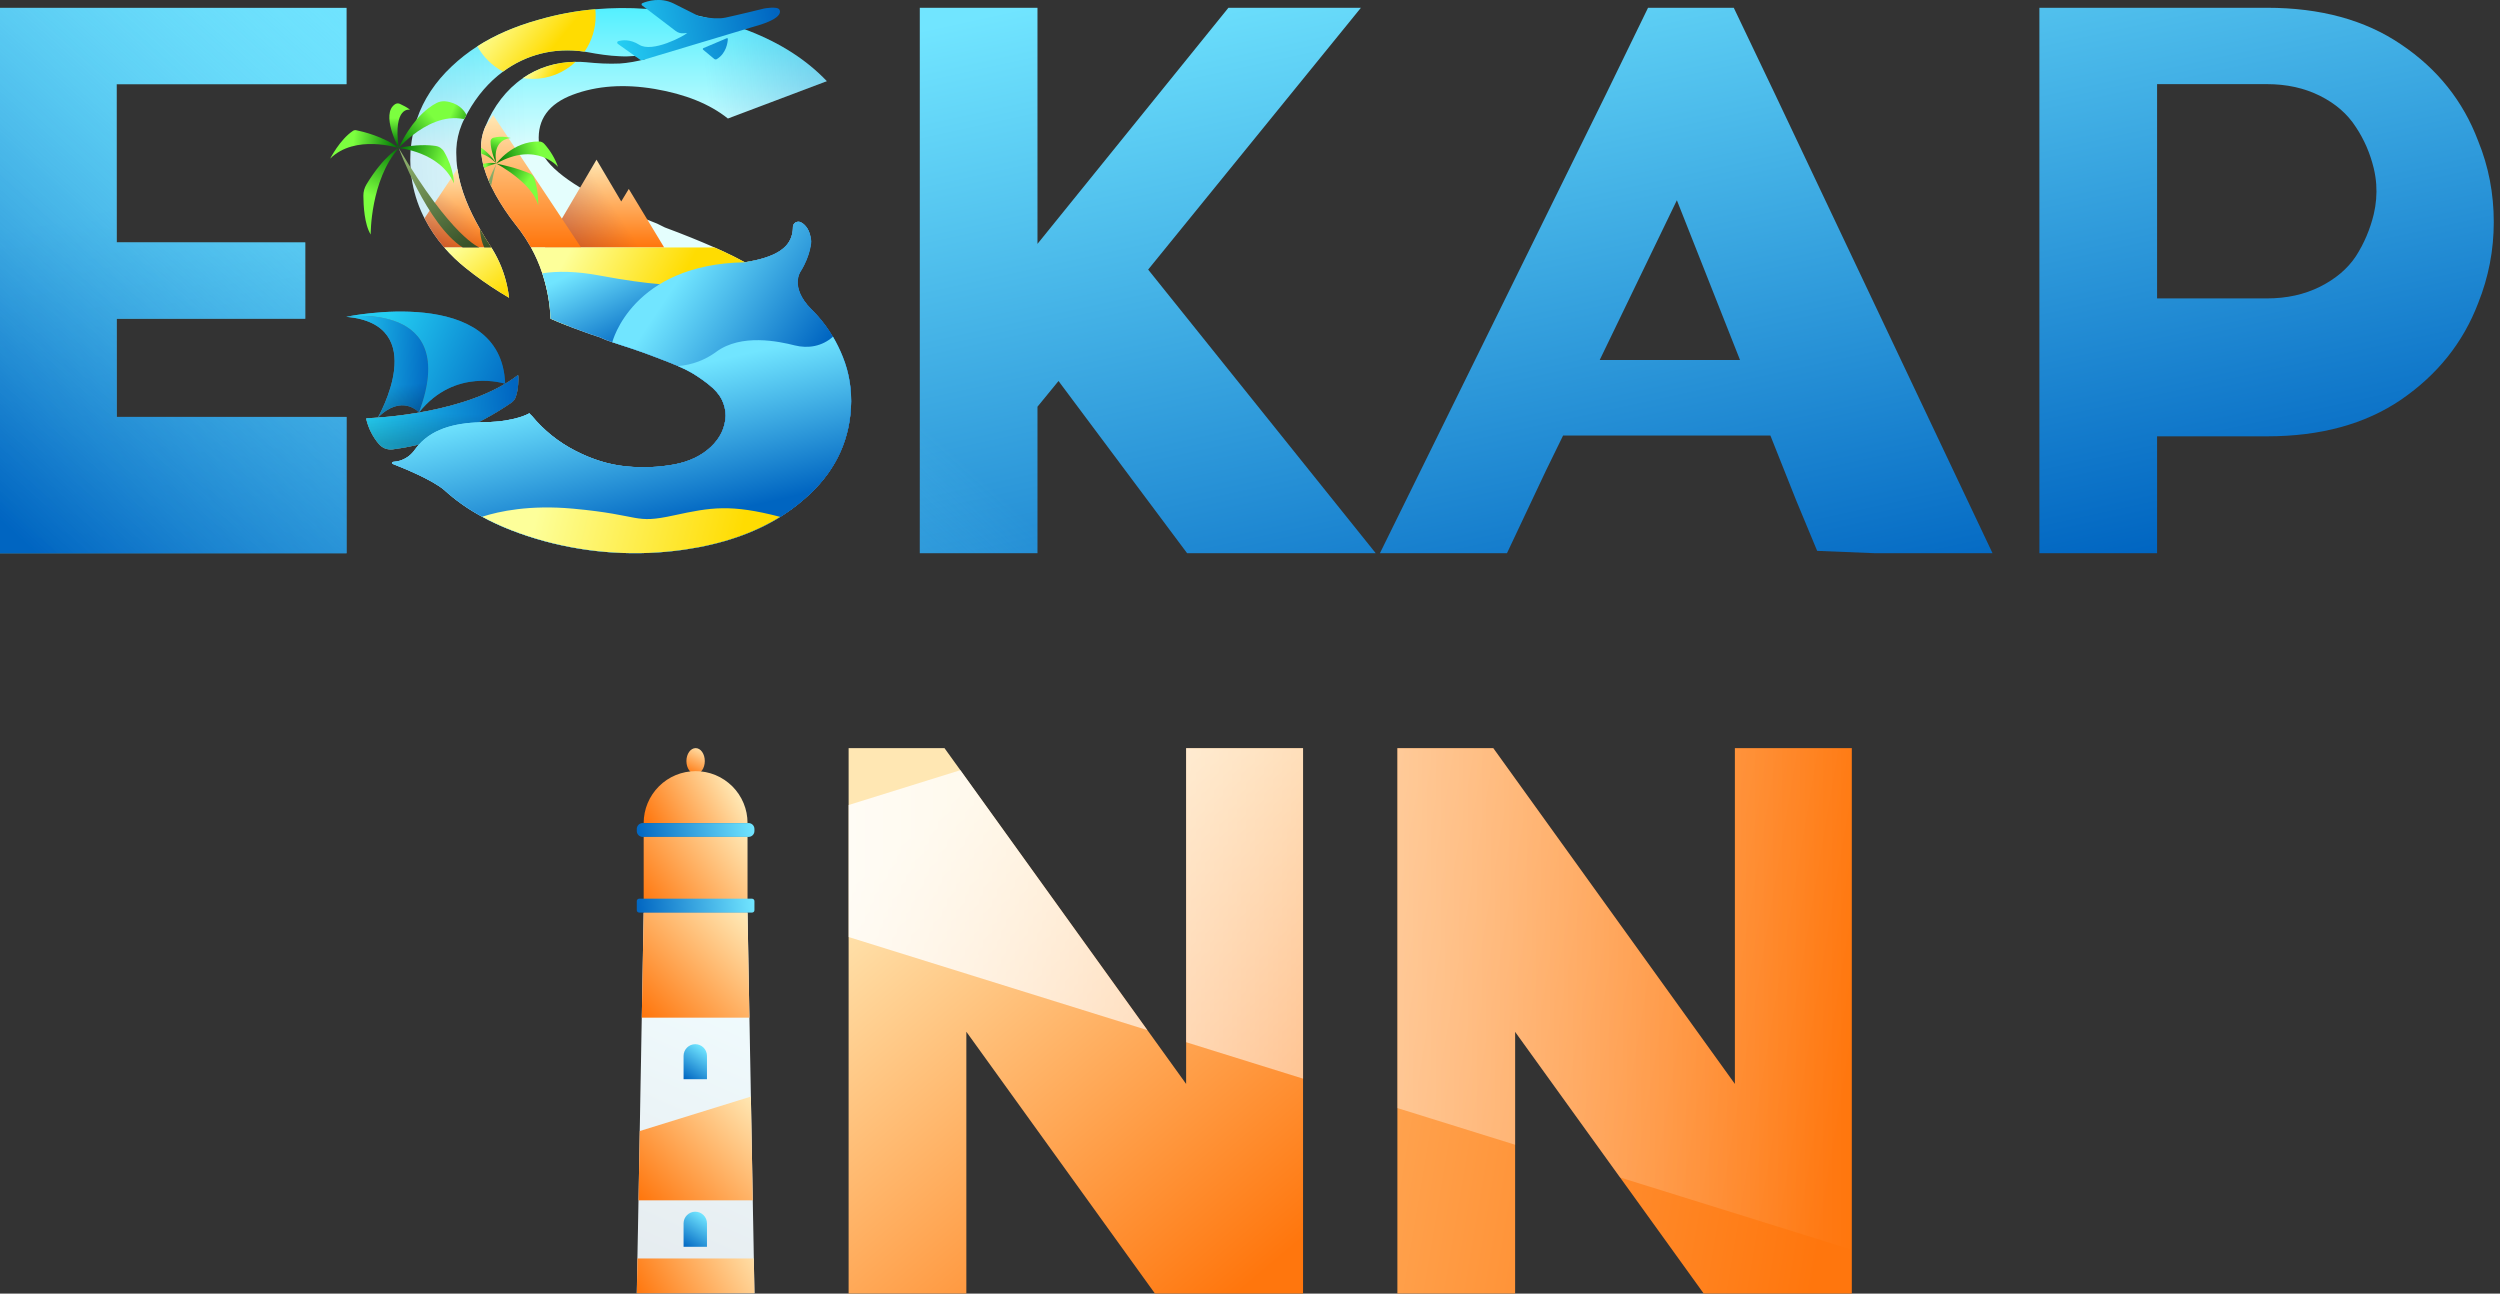 <svg width="344" height="178" viewBox="0 0 344 178" fill="none" xmlns="http://www.w3.org/2000/svg" xmlns:xlink="http://www.w3.org/1999/xlink">
	<rect x="0" y="0" width="344" height="178" fill="#333333" stroke="none"/>
	<desc>
			Created with Pixso.
	</desc>
	<defs>
		<linearGradient x1="273.801" y1="-28.418" x2="296.853" y2="76.131" id="paint_linear_154_11_0" gradientUnits="userSpaceOnUse">
			<stop stop-color="#71E5FF"/>
			<stop offset="1" stop-color="#0065C1"/>
		</linearGradient>
		<linearGradient x1="63.116" y1="1.07" x2="-0.143" y2="71.574" id="paint_linear_154_11_1" gradientUnits="userSpaceOnUse">
			<stop stop-color="#71E5FF" stop-opacity="0"/>
			<stop offset="1" stop-color="#0065C1"/>
		</linearGradient>
		<linearGradient x1="85.539" y1="65.99" x2="85.539" y2="-9.024" id="paint_linear_154_18_0" gradientUnits="userSpaceOnUse">
			<stop offset="0.593" stop-color="#E4FEFD"/>
			<stop offset="0.867" stop-color="#53F0FF"/>
		</linearGradient>
		<linearGradient x1="113.214" y1="11.013" x2="97.285" y2="12.723" id="paint_linear_154_18_1" gradientUnits="userSpaceOnUse">
			<stop stop-color="#0046AF"/>
			<stop offset="1" stop-color="#0046AF" stop-opacity="0"/>
		</linearGradient>
		<linearGradient x1="56.34" y1="26.828" x2="72.91" y2="26.08" id="paint_linear_154_18_2" gradientUnits="userSpaceOnUse">
			<stop stop-color="#0046AF"/>
			<stop offset="1" stop-color="#0046AF" stop-opacity="0"/>
		</linearGradient>
		<linearGradient x1="111.625" y1="42.611" x2="111.819" y2="42.611" id="paint_linear_154_19_0" gradientUnits="userSpaceOnUse">
			<stop stop-color="#44C2DB"/>
			<stop offset="0.98" stop-color="#276CA3"/>
		</linearGradient>
		<linearGradient x1="82.104" y1="22.022" x2="82.104" y2="33.993" id="paint_linear_154_21_0" gradientUnits="userSpaceOnUse">
			<stop stop-color="#FFE7B3"/>
			<stop offset="1" stop-color="#FF760D"/>
		</linearGradient>
		<linearGradient x1="74.941" y1="33.993" x2="84.135" y2="28.007" id="paint_linear_154_21_1" gradientUnits="userSpaceOnUse">
			<stop stop-color="#230085"/>
			<stop offset="1" stop-color="#230085" stop-opacity="0"/>
		</linearGradient>
		<linearGradient x1="62.4" y1="23.274" x2="62.4" y2="33.997" id="paint_linear_154_22_0" gradientUnits="userSpaceOnUse">
			<stop stop-color="#FFE7B3"/>
			<stop offset="1" stop-color="#FF760D"/>
		</linearGradient>
		<linearGradient x1="58.387" y1="33.997" x2="63.537" y2="28.636" id="paint_linear_154_22_1" gradientUnits="userSpaceOnUse">
			<stop stop-color="#230085"/>
			<stop offset="1" stop-color="#230085" stop-opacity="0"/>
		</linearGradient>
		<linearGradient x1="72.157" y1="15.886" x2="72.157" y2="33.957" id="paint_linear_154_23_0" gradientUnits="userSpaceOnUse">
			<stop stop-color="#FFE7B3"/>
			<stop offset="1" stop-color="#FF760D"/>
		</linearGradient>
		<linearGradient x1="85.364" y1="6.166" x2="106.808" y2="1.876" id="paint_linear_154_24_0" gradientUnits="userSpaceOnUse">
			<stop stop-color="#24CDF2"/>
			<stop offset="1" stop-color="#0065C1"/>
		</linearGradient>
		<linearGradient x1="87.777" y1="7.775" x2="106.808" y2="2.414" id="paint_linear_154_25_0" gradientUnits="userSpaceOnUse">
			<stop stop-color="#24CDF2"/>
			<stop offset="1" stop-color="#0065C1"/>
		</linearGradient>
		<linearGradient x1="59.48" y1="51.695" x2="59.48" y2="61.798" id="paint_linear_154_26_0" gradientUnits="userSpaceOnUse">
			<stop stop-color="#FFE7B3"/>
			<stop offset="1" stop-color="#F89A52"/>
		</linearGradient>
		<linearGradient x1="73.017" y1="56.86" x2="51.315" y2="57.928" id="paint_linear_154_26_1" gradientUnits="userSpaceOnUse">
			<stop stop-color="#08466A"/>
			<stop offset="1" stop-color="#458EB9"/>
		</linearGradient>
		<linearGradient x1="50.813" y1="59.206" x2="71.158" y2="57.634" id="paint_linear_154_26_2" gradientUnits="userSpaceOnUse">
			<stop stop-color="#24CDF2"/>
			<stop offset="1" stop-color="#0065C1"/>
		</linearGradient>
		<linearGradient x1="58.585" y1="61.138" x2="58.692" y2="56.863" id="paint_linear_154_26_3" gradientUnits="userSpaceOnUse">
			<stop stop-color="#000000"/>
			<stop offset="1" stop-color="#000000" stop-opacity="0"/>
		</linearGradient>
		<linearGradient x1="61.044" y1="48.738" x2="53.881" y2="49.806" id="paint_linear_154_27_0" gradientUnits="userSpaceOnUse">
			<stop stop-color="#08466A"/>
			<stop offset="1" stop-color="#458EB9"/>
		</linearGradient>
		<linearGradient x1="47.302" y1="50.934" x2="59.632" y2="51.739" id="paint_linear_154_27_1" gradientUnits="userSpaceOnUse">
			<stop stop-color="#24CDF2"/>
			<stop offset="1" stop-color="#0065C1"/>
		</linearGradient>
		<linearGradient x1="56.233" y1="56.65" x2="55.912" y2="52.909" id="paint_linear_154_27_2" gradientUnits="userSpaceOnUse">
			<stop stop-color="#000000"/>
			<stop offset="1" stop-color="#000000" stop-opacity="0"/>
		</linearGradient>
		<linearGradient x1="74.086" y1="53.333" x2="54.415" y2="43.714" id="paint_linear_154_28_0" gradientUnits="userSpaceOnUse">
			<stop stop-color="#08466A"/>
			<stop offset="1" stop-color="#458EB9"/>
		</linearGradient>
		<linearGradient x1="52.93" y1="44.5" x2="71.694" y2="52.81" id="paint_linear_154_28_1" gradientUnits="userSpaceOnUse">
			<stop stop-color="#24CDF2"/>
			<stop offset="1" stop-color="#0065C1"/>
		</linearGradient>
		<linearGradient x1="62.819" y1="33.784" x2="68.771" y2="40.956" id="paint_linear_154_29_0" gradientUnits="userSpaceOnUse">
			<stop stop-color="#FDFF9A"/>
			<stop offset="1" stop-color="#FFDC01"/>
		</linearGradient>
		<linearGradient x1="78.845" y1="33.62" x2="92.333" y2="41.013" id="paint_linear_154_30_0" gradientUnits="userSpaceOnUse">
			<stop stop-color="#FDFF9A"/>
			<stop offset="1" stop-color="#FFDC01"/>
		</linearGradient>
		<linearGradient x1="73.326" y1="8.416" x2="76.527" y2="10.024" id="paint_linear_154_31_0" gradientUnits="userSpaceOnUse">
			<stop stop-color="#FDFF9A"/>
			<stop offset="1" stop-color="#FFDC01"/>
		</linearGradient>
		<linearGradient x1="68.758" y1="0.928" x2="75.922" y2="6.797" id="paint_linear_154_32_0" gradientUnits="userSpaceOnUse">
			<stop stop-color="#FDFF9A"/>
			<stop offset="1" stop-color="#FFDC01"/>
		</linearGradient>
		<linearGradient x1="63.93" y1="33.991" x2="54.843" y2="20.631" id="paint_linear_154_33_0" gradientUnits="userSpaceOnUse">
			<stop stop-color="#385128"/>
			<stop offset="1" stop-color="#93B670"/>
		</linearGradient>
		<linearGradient x1="54.807" y1="20.373" x2="51.322" y2="27.075" id="paint_linear_154_34_0" gradientUnits="userSpaceOnUse">
			<stop stop-color="#007705"/>
			<stop offset="1" stop-color="#7CFF3F"/>
		</linearGradient>
		<linearGradient x1="54.539" y1="20.103" x2="48.642" y2="19.299" id="paint_linear_154_35_0" gradientUnits="userSpaceOnUse">
			<stop stop-color="#007705"/>
			<stop offset="1" stop-color="#7CFF3F"/>
		</linearGradient>
		<linearGradient x1="55.075" y1="19.837" x2="55.005" y2="16.237" id="paint_linear_154_36_0" gradientUnits="userSpaceOnUse">
			<stop stop-color="#007705"/>
			<stop offset="1" stop-color="#7CFF3F"/>
		</linearGradient>
		<linearGradient x1="55.057" y1="20.311" x2="59.547" y2="16.036" id="paint_linear_154_37_0" gradientUnits="userSpaceOnUse">
			<stop stop-color="#007705"/>
			<stop offset="1" stop-color="#7CFF3F"/>
		</linearGradient>
		<linearGradient x1="64.037" y1="16.036" x2="62.219" y2="15.288" id="paint_linear_154_37_1" gradientUnits="userSpaceOnUse">
			<stop stop-color="#007705"/>
			<stop offset="1" stop-color="#007705" stop-opacity="0"/>
		</linearGradient>
		<linearGradient x1="55.075" y1="20.374" x2="61.24" y2="22.519" id="paint_linear_154_38_0" gradientUnits="userSpaceOnUse">
			<stop stop-color="#007705"/>
			<stop offset="1" stop-color="#7CFF3F"/>
		</linearGradient>
		<linearGradient x1="67.137" y1="33.779" x2="68.209" y2="23.056" id="paint_linear_154_39_0" gradientUnits="userSpaceOnUse">
			<stop stop-color="#385128"/>
			<stop offset="1" stop-color="#93B670"/>
		</linearGradient>
		<linearGradient x1="67.311" y1="34.043" x2="68.209" y2="23.056" id="paint_linear_154_40_0" gradientUnits="userSpaceOnUse">
			<stop stop-color="#385128"/>
			<stop offset="1" stop-color="#93B670"/>
		</linearGradient>
		<linearGradient x1="68.477" y1="22.518" x2="74.106" y2="20.641" id="paint_linear_154_41_0" gradientUnits="userSpaceOnUse">
			<stop stop-color="#007705"/>
			<stop offset="1" stop-color="#7CFF3F"/>
		</linearGradient>
		<linearGradient x1="68.477" y1="22.519" x2="72.498" y2="25.199" id="paint_linear_154_42_0" gradientUnits="userSpaceOnUse">
			<stop stop-color="#007705"/>
			<stop offset="1" stop-color="#7CFF3F"/>
		</linearGradient>
		<linearGradient x1="68.209" y1="22.25" x2="69.281" y2="19.301" id="paint_linear_154_43_0" gradientUnits="userSpaceOnUse">
			<stop stop-color="#007705"/>
			<stop offset="1" stop-color="#7CFF3F"/>
		</linearGradient>
		<linearGradient x1="68.209" y1="22.249" x2="66.333" y2="20.641" id="paint_linear_154_44_0" gradientUnits="userSpaceOnUse">
			<stop stop-color="#007705"/>
			<stop offset="1" stop-color="#7CFF3F"/>
		</linearGradient>
		<linearGradient x1="68.209" y1="22.517" x2="66.869" y2="22.785" id="paint_linear_154_45_0" gradientUnits="userSpaceOnUse">
			<stop stop-color="#007705"/>
			<stop offset="1" stop-color="#7CFF3F"/>
		</linearGradient>
		<linearGradient x1="80.003" y1="36.995" x2="85.632" y2="48.522" id="paint_linear_154_46_0" gradientUnits="userSpaceOnUse">
			<stop stop-color="#71E5FF"/>
			<stop offset="1" stop-color="#0065C1"/>
		</linearGradient>
		<linearGradient x1="94.291" y1="36.985" x2="112.437" y2="49.058" id="paint_linear_154_47_0" gradientUnits="userSpaceOnUse">
			<stop stop-color="#71E5FF"/>
			<stop offset="1" stop-color="#0065C1"/>
		</linearGradient>
		<linearGradient x1="94.291" y1="50.562" x2="98.888" y2="70.65" id="paint_linear_154_48_0" gradientUnits="userSpaceOnUse">
			<stop stop-color="#71E5FF"/>
			<stop offset="1" stop-color="#0065C1"/>
		</linearGradient>
		<linearGradient x1="74.086" y1="69.58" x2="101.454" y2="76.1" id="paint_linear_154_49_0" gradientUnits="userSpaceOnUse">
			<stop stop-color="#FDFF9A"/>
			<stop offset="1" stop-color="#FFDC01"/>
		</linearGradient>
		<linearGradient x1="102.023" y1="119.828" x2="254.81" y2="145.563" id="paint_linear_154_52_0" gradientUnits="userSpaceOnUse">
			<stop stop-color="#FFE7B3"/>
			<stop offset="1" stop-color="#FF760D"/>
		</linearGradient>
		<linearGradient x1="119.179" y1="120.096" x2="169.035" y2="179.072" id="paint_linear_154_53_0" gradientUnits="userSpaceOnUse">
			<stop stop-color="#FFE7B3"/>
			<stop offset="1" stop-color="#FF760D"/>
		</linearGradient>
		<linearGradient x1="96.931" y1="102.94" x2="95.054" y2="106.693" id="paint_linear_154_55_0" gradientUnits="userSpaceOnUse">
			<stop stop-color="#FFE7B3"/>
			<stop offset="1" stop-color="#FF760D"/>
		</linearGradient>
		<linearGradient x1="100.147" y1="106.963" x2="88.889" y2="113.396" id="paint_linear_154_56_0" gradientUnits="userSpaceOnUse">
			<stop stop-color="#FFE7B3"/>
			<stop offset="1" stop-color="#FF760D"/>
		</linearGradient>
		<linearGradient x1="103.364" y1="112.324" x2="87.549" y2="115.005" id="paint_linear_154_57_0" gradientUnits="userSpaceOnUse">
			<stop stop-color="#71E5FF"/>
			<stop offset="1" stop-color="#0065C1"/>
		</linearGradient>
		<linearGradient x1="102.56" y1="114.737" x2="88.621" y2="124.655" id="paint_linear_154_58_0" gradientUnits="userSpaceOnUse">
			<stop stop-color="#FFE7B3"/>
			<stop offset="1" stop-color="#FF760D"/>
		</linearGradient>
		<linearGradient x1="102.911" y1="139.93" x2="88.165" y2="172.898" id="paint_linear_154_59_0" gradientUnits="userSpaceOnUse">
			<stop stop-color="#6CD9F1"/>
			<stop offset="1" stop-color="#08476A"/>
		</linearGradient>
		<linearGradient x1="102.292" y1="125.994" x2="88.085" y2="139.397" id="paint_linear_154_60_0" gradientUnits="userSpaceOnUse">
			<stop stop-color="#FFE7B3"/>
			<stop offset="1" stop-color="#FF760D"/>
		</linearGradient>
		<linearGradient x1="103.364" y1="150.926" x2="88.085" y2="165.133" id="paint_linear_154_61_0" gradientUnits="userSpaceOnUse">
			<stop stop-color="#FFE7B3"/>
			<stop offset="1" stop-color="#FF760D"/>
		</linearGradient>
		<linearGradient x1="103.096" y1="169.151" x2="87.549" y2="177.996" id="paint_linear_154_62_0" gradientUnits="userSpaceOnUse">
			<stop stop-color="#FFE7B3"/>
			<stop offset="1" stop-color="#FF760D"/>
		</linearGradient>
		<linearGradient x1="103.632" y1="123.581" x2="87.549" y2="125.458" id="paint_linear_154_65_0" gradientUnits="userSpaceOnUse">
			<stop stop-color="#71E5FF"/>
			<stop offset="1" stop-color="#0065C1"/>
		</linearGradient>
		<linearGradient x1="96.931" y1="144.224" x2="93.982" y2="148.385" id="paint_linear_154_66_0" gradientUnits="userSpaceOnUse">
			<stop stop-color="#71E5FF"/>
			<stop offset="1" stop-color="#0065C1"/>
		</linearGradient>
		<linearGradient x1="96.931" y1="167.279" x2="93.982" y2="171.568" id="paint_linear_154_67_0" gradientUnits="userSpaceOnUse">
			<stop stop-color="#71E5FF"/>
			<stop offset="1" stop-color="#0065C1"/>
		</linearGradient>
		<linearGradient x1="95.672" y1="119.576" x2="254.66" y2="119.576" id="paint_linear_154_68_0" gradientUnits="userSpaceOnUse">
			<stop stop-color="#FFFFFF"/>
			<stop offset="1" stop-color="#FFFFFF" stop-opacity="0"/>
		</linearGradient>
		<linearGradient x1="95.136" y1="119.577" x2="254.928" y2="119.577" id="paint_linear_154_71_0" gradientUnits="userSpaceOnUse">
			<stop stop-color="#FFFFFF"/>
			<stop offset="1" stop-color="#FFFFFF" stop-opacity="0"/>
		</linearGradient>
	</defs>
	<path id="Union" d="M274.171 76.121L257.978 76.121L250.042 75.8L247.146 68.831L243.607 59.932L215.08 59.932L212.721 64.757L207.359 76.121L189.878 76.121L220.979 12.972L226.77 1.07L238.567 1.07L244.25 12.972L274.171 76.121ZM296.814 76.121L296.814 60.039L311.935 60.039C319.299 60.039 325.448 58.359 330.381 55C335.386 51.569 338.925 47.138 340.998 41.705C342.428 38.131 343.143 34.414 343.143 30.555C343.143 26.623 342.428 22.906 340.998 19.404C338.925 13.9 335.386 9.469 330.381 6.109C325.448 2.75 319.299 1.07 311.935 1.07L280.62 1.07L280.62 76.121L296.814 76.121ZM187.263 1.07L169.031 1.07L142.757 33.557L142.757 1.07L126.563 1.07L126.563 76.121L142.757 76.121L142.757 55.965L145.652 52.427L163.347 76.121L189.3 76.121L157.985 37.095L187.263 1.07ZM47.688 11.588L16.051 11.588L16.051 33.352L42.004 33.352L42.004 43.859L16.051 43.859L16.051 57.368L47.688 57.368L47.688 76.132L-0.143 76.132L-0.143 1.08L47.688 1.08L47.688 11.588ZM296.814 11.577L311.935 11.577C314.652 11.577 317.083 12.113 319.228 13.185C321.373 14.258 323.017 15.688 324.161 17.475C325.305 19.189 326.127 21.084 326.628 23.157Q326.89 24.244 326.969 25.345L326.969 25.349L326.969 25.351Q327.115 27.395 326.628 29.482C326.127 31.556 325.305 33.485 324.161 35.273C323.017 36.987 321.373 38.382 319.228 39.453C317.083 40.525 314.652 41.062 311.935 41.062L296.814 41.062L296.814 11.577ZM220.121 49.532L239.425 49.532L230.738 27.553L220.121 49.532Z" clip-rule="evenodd" fill="url(#paint_linear_154_11_0)" fill-opacity="1" fill-rule="evenodd"/>
	<path id="Union" d="M274.171 76.121L257.978 76.121L250.042 75.8L247.146 68.831L243.607 59.932L215.08 59.932L212.721 64.757L207.359 76.121L189.878 76.121L220.979 12.972L226.77 1.07L238.567 1.07L244.25 12.972L274.171 76.121ZM296.814 76.121L296.814 60.039L311.935 60.039C319.299 60.039 325.448 58.359 330.381 55C335.386 51.569 338.925 47.138 340.998 41.705C342.428 38.131 343.143 34.414 343.143 30.555C343.143 26.623 342.428 22.906 340.998 19.404C338.925 13.9 335.386 9.469 330.381 6.109C325.448 2.75 319.299 1.07 311.935 1.07L280.62 1.07L280.62 76.121L296.814 76.121ZM187.263 1.07L169.031 1.07L142.757 33.557L142.757 1.07L126.563 1.07L126.563 76.121L142.757 76.121L142.757 55.965L145.652 52.427L163.347 76.121L189.3 76.121L157.985 37.095L187.263 1.07ZM47.688 11.588L16.051 11.588L16.051 33.352L42.004 33.352L42.004 43.859L16.051 43.859L16.051 57.368L47.688 57.368L47.688 76.132L-0.143 76.132L-0.143 1.08L47.688 1.08L47.688 11.588ZM296.814 11.577L311.935 11.577C314.652 11.577 317.083 12.113 319.228 13.185C321.373 14.258 323.017 15.688 324.161 17.475C325.305 19.189 326.127 21.084 326.628 23.157Q326.89 24.244 326.969 25.345L326.969 25.349L326.969 25.351Q327.115 27.395 326.628 29.482C326.127 31.556 325.305 33.485 324.161 35.273C323.017 36.987 321.373 38.382 319.228 39.453C317.083 40.525 314.652 41.062 311.935 41.062L296.814 41.062L296.814 11.577ZM220.121 49.532L239.425 49.532L230.738 27.553L220.121 49.532Z" clip-rule="evenodd" fill="url(#paint_linear_154_11_1)" fill-opacity="1" fill-rule="evenodd"/>
	<path id="Vector" d="M117.09 56.14C116.8 61.07 114.66 65.24 110.67 68.67C109.63 69.58 108.52 70.4 107.35 71.13C103.73 73.38 99.33 74.88 94.17 75.63C87.73 76.56 81.17 76.16 74.89 74.45C71.67 73.56 68.82 72.45 66.35 71.1C64.45 70.08 62.68 68.84 61.09 67.39L61.07 67.37C59.38 65.99 55.68 64.47 54.04 63.83C54.01 63.82 53.98 63.79 53.97 63.77C53.95 63.74 53.95 63.71 53.95 63.68C53.95 63.65 53.97 63.62 53.99 63.6C54.02 63.58 54.04 63.57 54.08 63.56C54.39 63.54 54.71 63.49 55.02 63.4C55.76 63.17 56.42 62.73 56.91 62.12C56.97 62.04 57.03 61.96 57.09 61.88C57.25 61.66 57.42 61.44 57.59 61.24C59.75 58.78 63.12 58.13 66.73 58.09C70.9 58.05 72.85 56.87 72.85 56.87C72.94 57 73.05 57.12 73.18 57.22C74.83 59.22 76.87 60.86 79.18 62.04C81.53 63.25 83.87 63.96 86.19 64.18C88.39 64.4 90.61 64.31 92.78 63.91C94.85 63.52 96.53 62.71 97.81 61.5C99.1 60.29 99.78 58.86 99.85 57.22C99.85 56.44 99.66 55.66 99.31 54.97C98.95 54.25 98.36 53.58 97.54 52.93C96.81 52.35 96.04 51.81 95.24 51.33C94.61 50.97 93.97 50.65 93.3 50.37C92.9 50.2 92.46 50.02 91.98 49.83C90.51 49.26 89.33 48.81 88.44 48.49C87.55 48.17 86.21 47.72 84.43 47.15L84.25 47.09C83.65 46.9 83.07 46.67 82.5 46.4C82.15 46.29 81.81 46.18 81.46 46.06L81.12 45.94L80.85 45.84L80.45 45.7C80.05 45.56 79.65 45.41 79.25 45.26C79.11 45.21 78.97 45.16 78.83 45.11L78.63 45.03L78.28 44.89L78.21 44.86C77.93 44.75 77.65 44.64 77.37 44.53L77.07 44.41C76.94 44.35 76.82 44.3 76.69 44.25C76.38 44.12 76.07 43.98 75.76 43.85C75.68 41.88 75.35 39.93 74.76 38.05C74.72 37.9 74.67 37.76 74.62 37.61C74.22 36.38 73.7 35.19 73.07 34.05L72.97 33.88C72.54 33.13 72.08 32.41 71.57 31.72C71.08 31.05 70.65 30.55 70.19 29.91C69.28 28.65 68.33 27.17 67.58 25.6C67.46 25.36 67.35 25.12 67.25 24.87C67 24.3 66.79 23.72 66.62 23.13C66.57 22.94 66.52 22.75 66.47 22.57C66.36 22.1 66.27 21.62 66.23 21.15C66.2 20.87 66.19 20.59 66.19 20.32C66.18 19.46 66.33 18.6 66.63 17.8C66.68 17.68 66.73 17.55 66.78 17.43C67.92 14.61 69.69 12.31 71.95 10.76C74.01 9.34 76.47 8.53 79.22 8.51C79.68 8.5 80.15 8.52 80.63 8.56C82.18 8.72 83.73 8.81 85.28 8.74C86.26 8.69 87.88 8.41 88.83 8.12L87.35 7.7C86.66 7.76 85.97 7.78 85.28 7.74C83.78 7.68 82.28 7.45 80.8 7.17C80.68 7.15 80.55 7.13 80.43 7.11C76.23 6.48 72.35 7.54 69.22 9.85C67.29 11.27 65.64 13.18 64.38 15.45C64.31 15.57 64.24 15.69 64.18 15.81C64.08 16 63.98 16.19 63.88 16.39C63.75 16.64 63.63 16.89 63.53 17.15C63.09 18.21 62.85 19.33 62.79 20.47C62.79 20.48 62.79 20.49 62.79 20.5C62.78 20.67 62.78 20.84 62.78 21.01C62.78 21.75 62.83 22.5 62.94 23.23C63.35 26.15 64.56 28.91 66.03 31.49C66.53 32.37 67.06 33.22 67.6 34.05L67.76 34.29C68.72 35.87 69.41 37.6 69.79 39.41C69.9 39.93 69.99 40.45 70.05 40.97C69.63 40.73 69.21 40.48 68.8 40.22C67.16 39.2 65.59 38.08 64.08 36.87C63.02 36.02 62.03 35.08 61.14 34.05C60.07 32.83 59.16 31.48 58.42 30.04C58.36 29.93 58.3 29.81 58.24 29.7C57.43 28.04 56.89 26.27 56.63 24.44C56.56 23.98 56.52 23.5 56.49 23.02C56.45 22.36 56.45 21.69 56.48 21.03C56.48 20.91 56.49 20.8 56.5 20.68C56.52 20.48 56.54 20.28 56.56 20.08C56.61 19.58 56.69 19.08 56.79 18.59C56.93 17.85 57.12 17.13 57.36 16.41C58.28 13.7 59.88 11.28 62.15 9.14C63.24 8.11 64.42 7.18 65.68 6.38C68.11 4.82 70.93 3.6 74.14 2.72C76.68 1.98 79.28 1.49 81.92 1.27C84.25 1.07 86.59 1.05 88.92 1.22L88.98 1.22C91.35 1.35 93.71 1.67 96.04 2.16C96.36 2.22 96.69 2.3 97.01 2.38C98.87 2.81 100.7 3.36 102.48 4.03C102.64 4.09 102.8 4.15 102.95 4.21C107.38 5.92 110.98 8.24 113.77 11.17L100.16 16.31C97.66 14.31 94.31 12.96 90.1 12.24C85.88 11.53 82.12 11.79 78.8 13.04C75.5 14.29 73.95 16.43 74.14 19.47L74.14 19.52C74.19 20.24 74.47 20.97 74.98 21.72C75.88 23.03 77.49 24.39 79.83 25.81C82.13 27.2 85.12 28.64 88.81 30.12L89.07 30.23L90.42 30.77L91.49 31.3C94.02 32.24 96.29 33.16 98.31 34.05C98.74 34.24 99.17 34.43 99.58 34.62C100.54 35.07 101.51 35.56 102.49 36.09C102.66 36.06 102.82 36.04 102.98 36.01L103.17 35.97L103.2 35.97C103.25 35.96 103.31 35.95 103.36 35.94L103.43 35.92L103.48 35.91L103.59 35.89L103.71 35.86C103.83 35.84 103.95 35.81 104.06 35.79L104.12 35.77L104.27 35.74L104.41 35.7C104.43 35.7 104.45 35.69 104.47 35.69L104.61 35.65L104.61 35.65L104.77 35.61C104.84 35.59 104.9 35.57 104.97 35.55L105.14 35.5L105.21 35.48L105.23 35.47L105.32 35.44L105.47 35.39C105.5 35.38 105.53 35.37 105.55 35.36L105.65 35.33C105.69 35.32 105.73 35.3 105.77 35.29C105.96 35.22 106.14 35.14 106.31 35.07L106.33 35.06L106.37 35.04L106.47 35L106.52 34.97L106.61 34.93L106.65 34.91C106.71 34.88 106.77 34.85 106.82 34.82L106.87 34.79C106.91 34.77 106.95 34.75 106.98 34.73L107.06 34.68C107.09 34.67 107.11 34.65 107.14 34.64C107.18 34.61 107.22 34.58 107.26 34.56L107.35 34.51L107.37 34.49L107.4 34.47L107.42 34.45C107.47 34.42 107.51 34.39 107.55 34.36C107.62 34.31 107.69 34.25 107.75 34.2L107.84 34.13L107.92 34.05C107.98 34 108.04 33.95 108.09 33.89C108.14 33.84 108.19 33.79 108.23 33.74L108.26 33.71L108.29 33.67C108.29 33.66 108.3 33.66 108.3 33.66L108.33 33.61L108.37 33.57L108.39 33.55C108.39 33.54 108.4 33.53 108.4 33.52C108.44 33.47 108.48 33.41 108.52 33.36C108.53 33.34 108.55 33.32 108.56 33.3C108.56 33.29 108.56 33.29 108.56 33.29L108.59 33.24C108.59 33.24 108.59 33.23 108.59 33.23C108.61 33.2 108.63 33.16 108.65 33.13C108.67 33.1 108.68 33.08 108.69 33.05C108.72 33 108.75 32.95 108.77 32.89C108.77 32.88 108.78 32.88 108.78 32.87C108.84 32.74 108.89 32.6 108.93 32.47L108.93 32.46C108.94 32.43 108.95 32.41 108.95 32.38C108.96 32.36 108.96 32.34 108.97 32.32C108.98 32.27 108.99 32.22 109 32.17C109.02 32.13 109.02 32.08 109.03 32.04C109.03 32.02 109.04 32 109.04 31.98C109.05 31.94 109.05 31.91 109.06 31.88C109.06 31.85 109.07 31.79 109.08 31.75C109.08 31.71 109.09 31.66 109.09 31.62L109.09 31.58C109.09 31.58 109.09 31.57 109.09 31.56C109.1 31.51 109.1 31.46 109.1 31.4C109.1 31.39 109.1 31.38 109.1 31.37C109.1 31.33 109.1 31.29 109.1 31.25C109.1 31.24 109.1 31.23 109.1 31.22C109.1 31.2 109.1 31.19 109.11 31.17L109.12 31.12C109.12 31.09 109.13 31.07 109.14 31.04C109.14 31.04 109.14 31.03 109.14 31.03C109.14 31.03 109.14 31.03 109.14 31.03C109.14 31.01 109.15 30.99 109.15 30.98C109.16 30.96 109.16 30.95 109.17 30.94L109.18 30.93C109.19 30.9 109.21 30.86 109.23 30.83C109.26 30.79 109.29 30.76 109.33 30.72C109.34 30.71 109.35 30.71 109.36 30.7L109.38 30.67C109.4 30.66 109.42 30.65 109.44 30.63C109.48 30.61 109.52 30.58 109.57 30.57C109.59 30.56 109.61 30.55 109.64 30.54L109.64 30.54L109.65 30.54C109.66 30.54 109.67 30.54 109.68 30.54L109.69 30.54L109.71 30.53L109.73 30.53C109.75 30.53 109.76 30.52 109.77 30.52L109.79 30.52C109.81 30.52 109.82 30.52 109.84 30.52L109.85 30.52L109.89 30.52L109.9 30.52L109.93 30.52L109.97 30.53L110.02 30.54L110.03 30.54L110.04 30.54C110.06 30.55 110.07 30.55 110.08 30.55L110.11 30.56L110.13 30.57L110.14 30.58L110.15 30.58L110.18 30.59L110.25 30.63L110.33 30.68L110.41 30.73L110.42 30.73C110.43 30.74 110.44 30.74 110.44 30.75L110.47 30.77L110.53 30.81L110.58 30.85L110.58 30.86C110.61 30.88 110.65 30.91 110.68 30.95L110.69 30.96C110.72 30.99 110.75 31.01 110.77 31.04C110.8 31.07 110.82 31.1 110.85 31.13C110.87 31.16 110.89 31.18 110.91 31.2L110.96 31.27L110.97 31.28L110.99 31.32L111.01 31.34L111.06 31.42L111.1 31.48C111.11 31.5 111.12 31.51 111.13 31.53C111.14 31.55 111.15 31.57 111.16 31.58L111.18 31.63L111.2 31.67L111.24 31.74C111.24 31.75 111.25 31.76 111.25 31.77C111.26 31.79 111.27 31.82 111.28 31.84C111.29 31.86 111.29 31.87 111.3 31.89C111.34 31.98 111.37 32.07 111.4 32.17C111.41 32.21 111.42 32.25 111.43 32.29C111.44 32.32 111.45 32.36 111.46 32.4L111.48 32.46C111.48 32.48 111.49 32.5 111.49 32.52L111.51 32.61C111.51 32.64 111.52 32.67 111.52 32.71C111.53 32.71 111.53 32.72 111.52 32.73C111.52 32.76 111.53 32.78 111.54 32.81C111.54 32.82 111.54 32.83 111.54 32.84C111.54 32.87 111.55 32.9 111.55 32.93C111.56 32.95 111.56 32.98 111.56 33.01C111.57 33.04 111.57 33.07 111.57 33.11C111.58 33.14 111.58 33.18 111.58 33.21C111.58 33.21 111.54 35.07 110.16 37.3C110.16 37.3 108.55 39.43 111.57 42.51C111.63 42.57 111.69 42.63 111.76 42.69L111.81 42.75L111.9 42.84L111.9 42.84C112.07 43.01 112.23 43.18 112.38 43.35C113.21 44.26 113.94 45.26 114.57 46.33C115.08 47.21 115.53 48.13 115.91 49.08C116.84 51.29 117.23 53.65 117.09 56.14Z" fill="url(#paint_linear_154_18_0)" fill-opacity="1" fill-rule="nonzero"/>
	<path id="Vector" d="M117.09 56.14C116.8 61.07 114.66 65.24 110.67 68.67C109.63 69.58 108.52 70.4 107.35 71.13C103.73 73.38 99.33 74.88 94.17 75.63C87.73 76.56 81.17 76.16 74.89 74.45C71.67 73.56 68.82 72.45 66.35 71.1C64.45 70.08 62.68 68.84 61.09 67.39L61.07 67.37C59.38 65.99 55.68 64.47 54.04 63.83C54.01 63.82 53.98 63.79 53.97 63.77C53.95 63.74 53.95 63.71 53.95 63.68C53.95 63.65 53.97 63.62 53.99 63.6C54.02 63.58 54.04 63.57 54.08 63.56C54.39 63.54 54.71 63.49 55.02 63.4C55.76 63.17 56.42 62.73 56.91 62.12C56.97 62.04 57.03 61.96 57.09 61.88C57.25 61.66 57.42 61.44 57.59 61.24C59.75 58.78 63.12 58.13 66.73 58.09C70.9 58.05 72.85 56.87 72.85 56.87C72.94 57 73.05 57.12 73.18 57.22C74.83 59.22 76.87 60.86 79.18 62.04C81.53 63.25 83.87 63.96 86.19 64.18C88.39 64.4 90.61 64.31 92.78 63.91C94.85 63.52 96.53 62.71 97.81 61.5C99.1 60.29 99.78 58.86 99.85 57.22C99.85 56.44 99.66 55.66 99.31 54.97C98.95 54.25 98.36 53.58 97.54 52.93C96.81 52.35 96.04 51.81 95.24 51.33C94.61 50.97 93.97 50.65 93.3 50.37C92.9 50.2 92.46 50.02 91.98 49.83C90.51 49.26 89.33 48.81 88.44 48.49C87.55 48.17 86.21 47.72 84.43 47.15L84.25 47.09C83.65 46.9 83.07 46.67 82.5 46.4C82.15 46.29 81.81 46.18 81.46 46.06L81.12 45.94L80.85 45.84L80.45 45.7C80.05 45.56 79.65 45.41 79.25 45.26C79.11 45.21 78.97 45.16 78.83 45.11L78.63 45.03L78.28 44.89L78.21 44.86C77.93 44.75 77.65 44.64 77.37 44.53L77.07 44.41C76.94 44.35 76.82 44.3 76.69 44.25C76.38 44.12 76.07 43.98 75.76 43.85C75.68 41.88 75.35 39.93 74.76 38.05C74.72 37.9 74.67 37.76 74.62 37.61C74.22 36.38 73.7 35.19 73.07 34.05L72.97 33.88C72.54 33.13 72.08 32.41 71.57 31.72C71.08 31.05 70.65 30.55 70.19 29.91C69.28 28.65 68.33 27.17 67.58 25.6C67.46 25.36 67.35 25.12 67.25 24.87C67 24.3 66.79 23.72 66.62 23.13C66.57 22.94 66.52 22.75 66.47 22.57C66.36 22.1 66.27 21.62 66.23 21.15C66.2 20.87 66.19 20.59 66.19 20.32C66.18 19.46 66.33 18.6 66.63 17.8C66.68 17.68 66.73 17.55 66.78 17.43C67.92 14.61 69.69 12.31 71.95 10.76C74.01 9.34 76.47 8.53 79.22 8.51C79.68 8.5 80.15 8.52 80.63 8.56C82.18 8.72 83.73 8.81 85.28 8.74C86.26 8.69 87.88 8.41 88.83 8.12L87.35 7.7C86.66 7.76 85.97 7.78 85.28 7.74C83.78 7.68 82.28 7.45 80.8 7.17C80.68 7.15 80.55 7.13 80.43 7.11C76.23 6.48 72.35 7.54 69.22 9.85C67.29 11.27 65.64 13.18 64.38 15.45C64.31 15.57 64.24 15.69 64.18 15.81C64.08 16 63.98 16.19 63.88 16.39C63.75 16.64 63.63 16.89 63.53 17.15C63.09 18.21 62.85 19.33 62.79 20.47C62.79 20.48 62.79 20.49 62.79 20.5C62.78 20.67 62.78 20.84 62.78 21.01C62.78 21.75 62.83 22.5 62.94 23.23C63.35 26.15 64.56 28.91 66.03 31.49C66.53 32.37 67.06 33.22 67.6 34.05L67.76 34.29C68.72 35.87 69.41 37.6 69.79 39.41C69.9 39.93 69.99 40.45 70.05 40.97C69.63 40.73 69.21 40.48 68.8 40.22C67.16 39.2 65.59 38.08 64.08 36.87C63.02 36.02 62.03 35.08 61.14 34.05C60.07 32.83 59.16 31.48 58.42 30.04C58.36 29.93 58.3 29.81 58.24 29.7C57.43 28.04 56.89 26.27 56.63 24.44C56.56 23.98 56.52 23.5 56.49 23.02C56.45 22.36 56.45 21.69 56.48 21.03C56.48 20.91 56.49 20.8 56.5 20.68C56.52 20.48 56.54 20.28 56.56 20.08C56.61 19.58 56.69 19.08 56.79 18.59C56.93 17.85 57.12 17.13 57.36 16.41C58.28 13.7 59.88 11.28 62.15 9.14C63.24 8.11 64.42 7.18 65.68 6.38C68.11 4.82 70.93 3.6 74.14 2.72C76.68 1.98 79.28 1.49 81.92 1.27C84.25 1.07 86.59 1.05 88.92 1.22L88.98 1.22C91.35 1.35 93.71 1.67 96.04 2.16C96.36 2.22 96.69 2.3 97.01 2.38C98.87 2.81 100.7 3.36 102.48 4.03C102.64 4.09 102.8 4.15 102.95 4.21C107.38 5.92 110.98 8.24 113.77 11.17L100.16 16.31C97.66 14.31 94.31 12.96 90.1 12.24C85.88 11.53 82.12 11.79 78.8 13.04C75.5 14.29 73.95 16.43 74.14 19.47L74.14 19.52C74.19 20.24 74.47 20.97 74.98 21.72C75.88 23.03 77.49 24.39 79.83 25.81C82.13 27.2 85.12 28.64 88.81 30.12L89.07 30.23L90.42 30.77L91.49 31.3C94.02 32.24 96.29 33.16 98.31 34.05C98.74 34.24 99.17 34.43 99.58 34.62C100.54 35.07 101.51 35.56 102.49 36.09C102.66 36.06 102.82 36.04 102.98 36.01L103.17 35.97L103.2 35.97C103.25 35.96 103.31 35.95 103.36 35.94L103.43 35.92L103.48 35.91L103.59 35.89L103.71 35.86C103.83 35.84 103.95 35.81 104.06 35.79L104.12 35.77L104.27 35.74L104.41 35.7C104.43 35.7 104.45 35.69 104.47 35.69L104.61 35.65L104.61 35.65L104.77 35.61C104.84 35.59 104.9 35.57 104.97 35.55L105.14 35.5L105.21 35.48L105.23 35.47L105.32 35.44L105.47 35.39C105.5 35.38 105.53 35.37 105.55 35.36L105.65 35.33C105.69 35.32 105.73 35.3 105.77 35.29C105.96 35.22 106.14 35.14 106.31 35.07L106.33 35.06L106.37 35.04L106.47 35L106.52 34.97L106.61 34.93L106.65 34.91C106.71 34.88 106.77 34.85 106.82 34.82L106.87 34.79C106.91 34.77 106.95 34.75 106.98 34.73L107.06 34.68C107.09 34.67 107.11 34.65 107.14 34.64C107.18 34.61 107.22 34.58 107.26 34.56L107.35 34.51L107.37 34.49L107.4 34.47L107.42 34.45C107.47 34.42 107.51 34.39 107.55 34.36C107.62 34.31 107.69 34.25 107.75 34.2L107.84 34.13L107.92 34.05C107.98 34 108.04 33.95 108.09 33.89C108.14 33.84 108.19 33.79 108.23 33.74L108.26 33.71L108.29 33.67C108.29 33.66 108.3 33.66 108.3 33.66L108.33 33.61L108.37 33.57L108.39 33.55C108.39 33.54 108.4 33.53 108.4 33.52C108.44 33.47 108.48 33.41 108.52 33.36C108.53 33.34 108.55 33.32 108.56 33.3C108.56 33.29 108.56 33.29 108.56 33.29L108.59 33.24C108.59 33.24 108.59 33.23 108.59 33.23C108.61 33.2 108.63 33.16 108.65 33.13C108.67 33.1 108.68 33.08 108.69 33.05C108.72 33 108.75 32.95 108.77 32.89C108.77 32.88 108.78 32.88 108.78 32.87C108.84 32.74 108.89 32.6 108.93 32.47L108.93 32.46C108.94 32.43 108.95 32.41 108.95 32.38C108.96 32.36 108.96 32.34 108.97 32.32C108.98 32.27 108.99 32.22 109 32.17C109.02 32.13 109.02 32.08 109.03 32.04C109.03 32.02 109.04 32 109.04 31.98C109.05 31.94 109.05 31.91 109.06 31.88C109.06 31.85 109.07 31.79 109.08 31.75C109.08 31.71 109.09 31.66 109.09 31.62L109.09 31.58C109.09 31.58 109.09 31.57 109.09 31.56C109.1 31.51 109.1 31.46 109.1 31.4C109.1 31.39 109.1 31.38 109.1 31.37C109.1 31.33 109.1 31.29 109.1 31.25C109.1 31.24 109.1 31.23 109.1 31.22C109.1 31.2 109.1 31.19 109.11 31.17L109.12 31.12C109.12 31.09 109.13 31.07 109.14 31.04C109.14 31.04 109.14 31.03 109.14 31.03C109.14 31.03 109.14 31.03 109.14 31.03C109.14 31.01 109.15 30.99 109.15 30.98C109.16 30.96 109.16 30.95 109.17 30.94L109.18 30.93C109.19 30.9 109.21 30.86 109.23 30.83C109.26 30.79 109.29 30.76 109.33 30.72C109.34 30.71 109.35 30.71 109.36 30.7L109.38 30.67C109.4 30.66 109.42 30.65 109.44 30.63C109.48 30.61 109.52 30.58 109.57 30.57C109.59 30.56 109.61 30.55 109.64 30.54L109.64 30.54L109.65 30.54C109.66 30.54 109.67 30.54 109.68 30.54L109.69 30.54L109.71 30.53L109.73 30.53C109.75 30.53 109.76 30.52 109.77 30.52L109.79 30.52C109.81 30.52 109.82 30.52 109.84 30.52L109.85 30.52L109.89 30.52L109.9 30.52L109.93 30.52L109.97 30.53L110.02 30.54L110.03 30.54L110.04 30.54C110.06 30.55 110.07 30.55 110.08 30.55L110.11 30.56L110.13 30.57L110.14 30.58L110.15 30.58L110.18 30.59L110.25 30.63L110.33 30.68L110.41 30.73L110.42 30.73C110.43 30.74 110.44 30.74 110.44 30.75L110.47 30.77L110.53 30.81L110.58 30.85L110.58 30.86C110.61 30.88 110.65 30.91 110.68 30.95L110.69 30.96C110.72 30.99 110.75 31.01 110.77 31.04C110.8 31.07 110.82 31.1 110.85 31.13C110.87 31.16 110.89 31.18 110.91 31.2L110.96 31.27L110.97 31.28L110.99 31.32L111.01 31.34L111.06 31.42L111.1 31.48C111.11 31.5 111.12 31.51 111.13 31.53C111.14 31.55 111.15 31.57 111.16 31.58L111.18 31.63L111.2 31.67L111.24 31.74C111.24 31.75 111.25 31.76 111.25 31.77C111.26 31.79 111.27 31.82 111.28 31.84C111.29 31.86 111.29 31.87 111.3 31.89C111.34 31.98 111.37 32.07 111.4 32.17C111.41 32.21 111.42 32.25 111.43 32.29C111.44 32.32 111.45 32.36 111.46 32.4L111.48 32.46C111.48 32.48 111.49 32.5 111.49 32.52L111.51 32.61C111.51 32.64 111.52 32.67 111.52 32.71C111.53 32.71 111.53 32.72 111.52 32.73C111.52 32.76 111.53 32.78 111.54 32.81C111.54 32.82 111.54 32.83 111.54 32.84C111.54 32.87 111.55 32.9 111.55 32.93C111.56 32.95 111.56 32.98 111.56 33.01C111.57 33.04 111.57 33.07 111.57 33.11C111.58 33.14 111.58 33.18 111.58 33.21C111.58 33.21 111.54 35.07 110.16 37.3C110.16 37.3 108.55 39.43 111.57 42.51C111.63 42.57 111.69 42.63 111.76 42.69L111.81 42.75L111.9 42.84L111.9 42.84C112.07 43.01 112.23 43.18 112.38 43.35C113.21 44.26 113.94 45.26 114.57 46.33C115.08 47.21 115.53 48.13 115.91 49.08C116.84 51.29 117.23 53.65 117.09 56.14Z" fill="url(#paint_linear_154_18_1)" fill-opacity="0.2" fill-rule="nonzero"/>
	<path id="Vector" d="M117.09 56.14C116.8 61.07 114.66 65.24 110.67 68.67C109.63 69.58 108.52 70.4 107.35 71.13C103.73 73.38 99.33 74.88 94.17 75.63C87.73 76.56 81.17 76.16 74.89 74.45C71.67 73.56 68.82 72.45 66.35 71.1C64.45 70.08 62.68 68.84 61.09 67.39L61.07 67.37C59.38 65.99 55.68 64.47 54.04 63.83C54.01 63.82 53.98 63.79 53.97 63.77C53.95 63.74 53.95 63.71 53.95 63.68C53.95 63.65 53.97 63.62 53.99 63.6C54.02 63.58 54.04 63.57 54.08 63.56C54.39 63.54 54.71 63.49 55.02 63.4C55.76 63.17 56.42 62.73 56.91 62.12C56.97 62.04 57.03 61.96 57.09 61.88C57.25 61.66 57.42 61.44 57.59 61.24C59.75 58.78 63.12 58.13 66.73 58.09C70.9 58.05 72.85 56.87 72.85 56.87C72.94 57 73.05 57.12 73.18 57.22C74.83 59.22 76.87 60.86 79.18 62.04C81.53 63.25 83.87 63.96 86.19 64.18C88.39 64.4 90.61 64.31 92.78 63.91C94.85 63.52 96.53 62.71 97.81 61.5C99.1 60.29 99.78 58.86 99.85 57.22C99.85 56.44 99.66 55.66 99.31 54.97C98.95 54.25 98.36 53.58 97.54 52.93C96.81 52.35 96.04 51.81 95.24 51.33C94.61 50.97 93.97 50.65 93.3 50.37C92.9 50.2 92.46 50.02 91.98 49.83C90.51 49.26 89.33 48.81 88.44 48.49C87.55 48.17 86.21 47.72 84.43 47.15L84.25 47.09C83.65 46.9 83.07 46.67 82.5 46.4C82.15 46.29 81.81 46.18 81.46 46.06L81.12 45.94L80.85 45.84L80.45 45.7C80.05 45.56 79.65 45.41 79.25 45.26C79.11 45.21 78.97 45.16 78.83 45.11L78.63 45.03L78.28 44.89L78.21 44.86C77.93 44.75 77.65 44.64 77.37 44.53L77.07 44.41C76.94 44.35 76.82 44.3 76.69 44.25C76.38 44.12 76.07 43.98 75.76 43.85C75.68 41.88 75.35 39.93 74.76 38.05C74.72 37.9 74.67 37.76 74.62 37.61C74.22 36.38 73.7 35.19 73.07 34.05L72.97 33.88C72.54 33.13 72.08 32.41 71.57 31.72C71.08 31.05 70.65 30.55 70.19 29.91C69.28 28.65 68.33 27.17 67.58 25.6C67.46 25.36 67.35 25.12 67.25 24.87C67 24.3 66.79 23.72 66.62 23.13C66.57 22.94 66.52 22.75 66.47 22.57C66.36 22.1 66.27 21.62 66.23 21.15C66.2 20.87 66.19 20.59 66.19 20.32C66.18 19.46 66.33 18.6 66.63 17.8C66.68 17.68 66.73 17.55 66.78 17.43C67.92 14.61 69.69 12.31 71.95 10.76C74.01 9.34 76.47 8.53 79.22 8.51C79.68 8.5 80.15 8.52 80.63 8.56C82.18 8.72 83.73 8.81 85.28 8.74C86.26 8.69 87.88 8.41 88.83 8.12L87.35 7.7C86.66 7.76 85.97 7.78 85.28 7.74C83.78 7.68 82.28 7.45 80.8 7.17C80.68 7.15 80.55 7.13 80.43 7.11C76.23 6.48 72.35 7.54 69.22 9.85C67.29 11.27 65.64 13.18 64.38 15.45C64.31 15.57 64.24 15.69 64.18 15.81C64.08 16 63.98 16.19 63.88 16.39C63.75 16.64 63.63 16.89 63.53 17.15C63.09 18.21 62.85 19.33 62.79 20.47C62.79 20.48 62.79 20.49 62.79 20.5C62.78 20.67 62.78 20.84 62.78 21.01C62.78 21.75 62.83 22.5 62.94 23.23C63.35 26.15 64.56 28.91 66.03 31.49C66.53 32.37 67.06 33.22 67.6 34.05L67.76 34.29C68.72 35.87 69.41 37.6 69.79 39.41C69.9 39.93 69.99 40.45 70.05 40.97C69.63 40.73 69.21 40.48 68.8 40.22C67.16 39.2 65.59 38.08 64.08 36.87C63.02 36.02 62.03 35.08 61.14 34.05C60.07 32.83 59.16 31.48 58.42 30.04C58.36 29.93 58.3 29.81 58.24 29.7C57.43 28.04 56.89 26.27 56.63 24.44C56.56 23.98 56.52 23.5 56.49 23.02C56.45 22.36 56.45 21.69 56.48 21.03C56.48 20.91 56.49 20.8 56.5 20.68C56.52 20.48 56.54 20.28 56.56 20.08C56.61 19.58 56.69 19.08 56.79 18.59C56.93 17.85 57.12 17.13 57.36 16.41C58.28 13.7 59.88 11.28 62.15 9.14C63.24 8.11 64.42 7.18 65.68 6.38C68.11 4.82 70.93 3.6 74.14 2.72C76.68 1.98 79.28 1.49 81.92 1.27C84.25 1.07 86.59 1.05 88.92 1.22L88.98 1.22C91.35 1.35 93.71 1.67 96.04 2.16C96.36 2.22 96.69 2.3 97.01 2.38C98.87 2.81 100.7 3.36 102.48 4.03C102.64 4.09 102.8 4.15 102.95 4.21C107.38 5.92 110.98 8.24 113.77 11.17L100.16 16.31C97.66 14.31 94.31 12.96 90.1 12.24C85.88 11.53 82.12 11.79 78.8 13.04C75.5 14.29 73.95 16.43 74.14 19.47L74.14 19.52C74.19 20.24 74.47 20.97 74.98 21.72C75.88 23.03 77.49 24.39 79.83 25.81C82.13 27.2 85.12 28.64 88.81 30.12L89.07 30.23L90.42 30.77L91.49 31.3C94.02 32.24 96.29 33.16 98.31 34.05C98.74 34.24 99.17 34.43 99.58 34.62C100.54 35.07 101.51 35.56 102.49 36.09C102.66 36.06 102.82 36.04 102.98 36.01L103.17 35.97L103.2 35.97C103.25 35.96 103.31 35.95 103.36 35.94L103.43 35.92L103.48 35.91L103.59 35.89L103.71 35.86C103.83 35.84 103.95 35.81 104.06 35.79L104.12 35.77L104.27 35.74L104.41 35.7C104.43 35.7 104.45 35.69 104.47 35.69L104.61 35.65L104.61 35.65L104.77 35.61C104.84 35.59 104.9 35.57 104.97 35.55L105.14 35.5L105.21 35.48L105.23 35.47L105.32 35.44L105.47 35.39C105.5 35.38 105.53 35.37 105.55 35.36L105.65 35.33C105.69 35.32 105.73 35.3 105.77 35.29C105.96 35.22 106.14 35.14 106.31 35.07L106.33 35.06L106.37 35.04L106.47 35L106.52 34.97L106.61 34.93L106.65 34.91C106.71 34.88 106.77 34.85 106.82 34.82L106.87 34.79C106.91 34.77 106.95 34.75 106.98 34.73L107.06 34.68C107.09 34.67 107.11 34.65 107.14 34.64C107.18 34.61 107.22 34.58 107.26 34.56L107.35 34.51L107.37 34.49L107.4 34.47L107.42 34.45C107.47 34.42 107.51 34.39 107.55 34.36C107.62 34.31 107.69 34.25 107.75 34.2L107.84 34.13L107.92 34.05C107.98 34 108.04 33.95 108.09 33.89C108.14 33.84 108.19 33.79 108.23 33.74L108.26 33.71L108.29 33.67C108.29 33.66 108.3 33.66 108.3 33.66L108.33 33.61L108.37 33.57L108.39 33.55C108.39 33.54 108.4 33.53 108.4 33.52C108.44 33.47 108.48 33.41 108.52 33.36C108.53 33.34 108.55 33.32 108.56 33.3C108.56 33.29 108.56 33.29 108.56 33.29L108.59 33.24C108.59 33.24 108.59 33.23 108.59 33.23C108.61 33.2 108.63 33.16 108.65 33.13C108.67 33.1 108.68 33.08 108.69 33.05C108.72 33 108.75 32.95 108.77 32.89C108.77 32.88 108.78 32.88 108.78 32.87C108.84 32.74 108.89 32.6 108.93 32.47L108.93 32.46C108.94 32.43 108.95 32.41 108.95 32.38C108.96 32.36 108.96 32.34 108.97 32.32C108.98 32.27 108.99 32.22 109 32.17C109.02 32.13 109.02 32.08 109.03 32.04C109.03 32.02 109.04 32 109.04 31.98C109.05 31.94 109.05 31.91 109.06 31.88C109.06 31.85 109.07 31.79 109.08 31.75C109.08 31.71 109.09 31.66 109.09 31.62L109.09 31.58C109.09 31.58 109.09 31.57 109.09 31.56C109.1 31.51 109.1 31.46 109.1 31.4C109.1 31.39 109.1 31.38 109.1 31.37C109.1 31.33 109.1 31.29 109.1 31.25C109.1 31.24 109.1 31.23 109.1 31.22C109.1 31.2 109.1 31.19 109.11 31.17L109.12 31.12C109.12 31.09 109.13 31.07 109.14 31.04C109.14 31.04 109.14 31.03 109.14 31.03C109.14 31.03 109.14 31.03 109.14 31.03C109.14 31.01 109.15 30.99 109.15 30.98C109.16 30.96 109.16 30.95 109.17 30.94L109.18 30.93C109.19 30.9 109.21 30.86 109.23 30.83C109.26 30.79 109.29 30.76 109.33 30.72C109.34 30.71 109.35 30.71 109.36 30.7L109.38 30.67C109.4 30.66 109.42 30.65 109.44 30.63C109.48 30.61 109.52 30.58 109.57 30.57C109.59 30.56 109.61 30.55 109.64 30.54L109.64 30.54L109.65 30.54C109.66 30.54 109.67 30.54 109.68 30.54L109.69 30.54L109.71 30.53L109.73 30.53C109.75 30.53 109.76 30.52 109.77 30.52L109.79 30.52C109.81 30.52 109.82 30.52 109.84 30.52L109.85 30.52L109.89 30.52L109.9 30.52L109.93 30.52L109.97 30.53L110.02 30.54L110.03 30.54L110.04 30.54C110.06 30.55 110.07 30.55 110.08 30.55L110.11 30.56L110.13 30.57L110.14 30.58L110.15 30.58L110.18 30.59L110.25 30.63L110.33 30.68L110.41 30.73L110.42 30.73C110.43 30.74 110.44 30.74 110.44 30.75L110.47 30.77L110.53 30.81L110.58 30.85L110.58 30.86C110.61 30.88 110.65 30.91 110.68 30.95L110.69 30.96C110.72 30.99 110.75 31.01 110.77 31.04C110.8 31.07 110.82 31.1 110.85 31.13C110.87 31.16 110.89 31.18 110.91 31.2L110.96 31.27L110.97 31.28L110.99 31.32L111.01 31.34L111.06 31.42L111.1 31.48C111.11 31.5 111.12 31.51 111.13 31.53C111.14 31.55 111.15 31.57 111.16 31.58L111.18 31.63L111.2 31.67L111.24 31.74C111.24 31.75 111.25 31.76 111.25 31.77C111.26 31.79 111.27 31.82 111.28 31.84C111.29 31.86 111.29 31.87 111.3 31.89C111.34 31.98 111.37 32.07 111.4 32.17C111.41 32.21 111.42 32.25 111.43 32.29C111.44 32.32 111.45 32.36 111.46 32.4L111.48 32.46C111.48 32.48 111.49 32.5 111.49 32.52L111.51 32.61C111.51 32.64 111.52 32.67 111.52 32.71C111.53 32.71 111.53 32.72 111.52 32.73C111.52 32.76 111.53 32.78 111.54 32.81C111.54 32.82 111.54 32.83 111.54 32.84C111.54 32.87 111.55 32.9 111.55 32.93C111.56 32.95 111.56 32.98 111.56 33.01C111.57 33.04 111.57 33.07 111.57 33.11C111.58 33.14 111.58 33.18 111.58 33.21C111.58 33.21 111.54 35.07 110.16 37.3C110.16 37.3 108.55 39.43 111.57 42.51C111.63 42.57 111.69 42.63 111.76 42.69L111.81 42.75L111.9 42.84L111.9 42.84C112.07 43.01 112.23 43.18 112.38 43.35C113.21 44.26 113.94 45.26 114.57 46.33C115.08 47.21 115.53 48.13 115.91 49.08C116.84 51.29 117.23 53.65 117.09 56.14Z" fill="url(#paint_linear_154_18_2)" fill-opacity="0.1" fill-rule="nonzero"/>
	<path id="Vector" d="M111.81 42.7C111.75 42.64 111.68 42.57 111.62 42.51C111.69 42.57 111.75 42.64 111.81 42.7Z" fill="url(#paint_linear_154_19_0)" fill-opacity="1" fill-rule="nonzero"/>
	<g opacity="0.1">
		<path id="Vector" d="M70.05 40.97C69.63 40.73 69.21 40.48 68.8 40.22C69.11 39.93 69.44 39.66 69.79 39.41C69.9 39.93 69.99 40.45 70.05 40.97Z" fill="#E30613" fill-opacity="1" fill-rule="nonzero"/>
	</g>
	<path id="Vector" d="M82.08 21.97L74.99 34.05L91.39 34.05L86.52 26L85.48 27.72L82.08 21.97Z" fill="url(#paint_linear_154_21_0)" fill-opacity="1" fill-rule="nonzero"/>
	<path id="Vector" d="M82.08 21.97L74.99 34.05L91.39 34.05L86.52 26L85.48 27.72L82.08 21.97Z" fill="url(#paint_linear_154_21_1)" fill-opacity="0.3" fill-rule="nonzero"/>
	<path id="Vector" d="M67.6 34.05L61.13 34.05C60.07 32.83 59.15 31.48 58.41 30.04L59.12 28.98L59.83 27.9L62.1 24.5L62.34 24.12L62.93 23.23C63.35 26.15 64.56 28.91 66.03 31.49C66.53 32.37 67.06 33.22 67.6 34.05Z" fill="url(#paint_linear_154_22_0)" fill-opacity="1" fill-rule="nonzero"/>
	<path id="Vector" d="M67.6 34.05L61.13 34.05C60.07 32.83 59.15 31.48 58.41 30.04L59.12 28.98L59.83 27.9L62.1 24.5L62.34 24.12L62.93 23.23C63.35 26.15 64.56 28.91 66.03 31.49C66.53 32.37 67.06 33.22 67.6 34.05Z" fill="url(#paint_linear_154_22_1)" fill-opacity="0.3" fill-rule="nonzero"/>
	<path id="Vector" d="M79.95 34.05L73.06 34.05L72.96 33.88C72.54 33.13 72.07 32.41 71.57 31.72C71.07 31.05 70.64 30.55 70.18 29.91C69.28 28.65 68.32 27.17 67.57 25.6C67.45 25.36 67.34 25.12 67.24 24.87C66.99 24.3 66.79 23.72 66.61 23.13C66.56 22.94 66.51 22.75 66.46 22.56C66.35 22.1 66.27 21.62 66.23 21.14C66.2 20.87 66.19 20.59 66.19 20.32C66.18 19.46 66.33 18.6 66.63 17.8C66.68 17.67 66.73 17.55 66.78 17.43L67.85 15.82L69.9 18.9L69.98 19.04L70.85 20.33L71.51 21.32L77.32 30.08L79.95 34.05Z" fill="url(#paint_linear_154_23_0)" fill-opacity="1" fill-rule="nonzero"/>
	<path id="Vector" d="M103.51 3.73L102.49 4.04L88.44 8.26C88.3 8.3 88.16 8.28 88.04 8.19L87.35 7.7L85.01 6.03C84.98 6 84.96 5.98 84.94 5.94C84.93 5.91 84.92 5.87 84.93 5.83C84.93 5.79 84.95 5.76 84.98 5.73C85 5.7 85.03 5.68 85.07 5.67C85.61 5.51 86.69 5.36 87.96 6.16C89.77 7.29 94.07 4.98 94.56 4.54L94.05 4.58C93.66 4.61 93.28 4.5 92.97 4.26L88.98 1.22L88.34 0.74C88.32 0.72 88.3 0.69 88.29 0.67C88.28 0.64 88.27 0.61 88.28 0.58C88.28 0.55 88.29 0.52 88.31 0.49C88.33 0.47 88.35 0.45 88.38 0.44C89.04 0.16 90.84 -0.42 92.67 0.47C94.61 1.43 95.74 2 96.04 2.16L96.12 2.2C96.12 2.2 96.48 2.29 97 2.37C97.79 2.5 98.93 2.62 99.84 2.42C101.37 2.1 105.15 1.17 105.15 1.17C105.15 1.17 106.98 0.82 107.25 1.33C107.52 1.84 107.19 2.75 103.51 3.73Z" fill="url(#paint_linear_154_24_0)" fill-opacity="1" fill-rule="nonzero"/>
	<path id="Vector" d="M96.79 6.62L100 5.26C100.02 5.25 100.04 5.25 100.05 5.25C100.07 5.25 100.09 5.26 100.11 5.27C100.12 5.28 100.14 5.3 100.14 5.31C100.15 5.33 100.16 5.35 100.15 5.37C100.13 5.87 99.93 7.34 98.64 8.13C98.59 8.17 98.52 8.18 98.46 8.18C98.39 8.17 98.33 8.15 98.28 8.11L96.76 6.85C96.74 6.84 96.72 6.82 96.71 6.79C96.71 6.77 96.7 6.75 96.71 6.72C96.71 6.7 96.72 6.68 96.73 6.66C96.75 6.64 96.77 6.63 96.79 6.62Z" fill="url(#paint_linear_154_25_0)" fill-opacity="1" fill-rule="nonzero"/>
	<path id="Vector" d="M50.5 57.55C51.88 57.5 64.32 56.93 71.2 51.67C71.21 51.66 71.23 51.66 71.24 51.65C71.25 51.65 71.27 51.66 71.28 51.66C71.29 51.67 71.3 51.68 71.31 51.69C71.32 51.7 71.32 51.71 71.32 51.72C71.34 52.16 71.36 53.53 70.95 54.65C70.85 54.93 70.66 55.18 70.42 55.36C68.9 56.44 62.39 60.79 54.04 61.83C53.69 61.87 53.33 61.83 53 61.71C52.67 61.58 52.38 61.37 52.15 61.11C51.3 60.12 50.7 58.94 50.4 57.67C50.4 57.66 50.4 57.64 50.4 57.63C50.41 57.61 50.41 57.6 50.42 57.59C50.43 57.58 50.44 57.57 50.46 57.56C50.47 57.55 50.49 57.55 50.5 57.55Z" fill="url(#paint_linear_154_26_0)" fill-opacity="1" fill-rule="nonzero"/>
	<path id="Vector" d="M50.5 57.55C51.88 57.5 64.32 56.93 71.2 51.67C71.21 51.66 71.23 51.66 71.24 51.65C71.25 51.65 71.27 51.66 71.28 51.66C71.29 51.67 71.3 51.68 71.31 51.69C71.32 51.7 71.32 51.71 71.32 51.72C71.34 52.16 71.36 53.53 70.95 54.65C70.85 54.93 70.66 55.18 70.42 55.36C68.9 56.44 62.39 60.79 54.04 61.83C53.69 61.87 53.33 61.83 53 61.71C52.67 61.58 52.38 61.37 52.15 61.11C51.3 60.12 50.7 58.94 50.4 57.67C50.4 57.66 50.4 57.64 50.4 57.63C50.41 57.61 50.41 57.6 50.42 57.59C50.43 57.58 50.44 57.57 50.46 57.56C50.47 57.55 50.49 57.55 50.5 57.55Z" fill="url(#paint_linear_154_26_1)" fill-opacity="1" fill-rule="nonzero"/>
	<path id="Vector" d="M50.5 57.55C51.88 57.5 64.32 56.93 71.2 51.67C71.21 51.66 71.23 51.66 71.24 51.65C71.25 51.65 71.27 51.66 71.28 51.66C71.29 51.67 71.3 51.68 71.31 51.69C71.32 51.7 71.32 51.71 71.32 51.72C71.34 52.16 71.36 53.53 70.95 54.65C70.85 54.93 70.66 55.18 70.42 55.36C68.9 56.44 62.39 60.79 54.04 61.83C53.69 61.87 53.33 61.83 53 61.71C52.67 61.58 52.38 61.37 52.15 61.11C51.3 60.12 50.7 58.94 50.4 57.67C50.4 57.66 50.4 57.64 50.4 57.63C50.41 57.61 50.41 57.6 50.42 57.59C50.43 57.58 50.44 57.57 50.46 57.56C50.47 57.55 50.49 57.55 50.5 57.55Z" fill="url(#paint_linear_154_26_2)" fill-opacity="1" fill-rule="nonzero"/>
	<path id="Vector" d="M50.5 57.55C51.88 57.5 64.32 56.93 71.2 51.67C71.21 51.66 71.23 51.66 71.24 51.65C71.25 51.65 71.27 51.66 71.28 51.66C71.29 51.67 71.3 51.68 71.31 51.69C71.32 51.7 71.32 51.71 71.32 51.72C71.34 52.16 71.36 53.53 70.95 54.65C70.85 54.93 70.66 55.18 70.42 55.36C68.9 56.44 62.39 60.79 54.04 61.83C53.69 61.87 53.33 61.83 53 61.71C52.67 61.58 52.38 61.37 52.15 61.11C51.3 60.12 50.7 58.94 50.4 57.67C50.4 57.66 50.4 57.64 50.4 57.63C50.41 57.61 50.41 57.6 50.42 57.59C50.43 57.58 50.44 57.57 50.46 57.56C50.47 57.55 50.49 57.55 50.5 57.55Z" fill="url(#paint_linear_154_26_3)" fill-opacity="0.2" fill-rule="nonzero"/>
	<path id="Vector" d="M57.66 56.75C57.66 56.75 55.34 54.12 51.99 57.46C51.99 57.46 59.41 44.64 47.65 43.59C47.65 43.59 63.41 41.28 57.66 56.75Z" fill="url(#paint_linear_154_27_0)" fill-opacity="1" fill-rule="nonzero"/>
	<path id="Vector" d="M57.66 56.75C57.66 56.75 55.34 54.12 51.99 57.46C51.99 57.46 59.41 44.64 47.65 43.59C47.65 43.59 63.41 41.28 57.66 56.75Z" fill="url(#paint_linear_154_27_1)" fill-opacity="1" fill-rule="nonzero"/>
	<path id="Vector" d="M57.66 56.75C57.66 56.75 55.34 54.12 51.99 57.46C51.99 57.46 59.41 44.64 47.65 43.59C47.65 43.59 63.41 41.28 57.66 56.75Z" fill="url(#paint_linear_154_27_2)" fill-opacity="0.2" fill-rule="nonzero"/>
	<path id="Vector" d="M69.51 52.81C69.51 52.81 62.62 50.51 57.66 56.75C63.41 41.28 47.65 43.59 47.65 43.59C47.65 43.59 69.03 39.05 69.51 52.81Z" fill="url(#paint_linear_154_28_0)" fill-opacity="1" fill-rule="nonzero"/>
	<path id="Vector" d="M69.51 52.81C69.51 52.81 62.62 50.51 57.66 56.75C63.41 41.28 47.65 43.59 47.65 43.59C47.65 43.59 69.03 39.05 69.51 52.81Z" fill="url(#paint_linear_154_28_1)" fill-opacity="1" fill-rule="nonzero"/>
	<path id="Vector" d="M69.79 39.41C69.9 39.93 69.99 40.45 70.05 40.98C69.63 40.73 69.21 40.48 68.8 40.22C67.16 39.2 65.58 38.09 64.08 36.88C63.01 36.03 62.03 35.08 61.13 34.06L67.6 34.06L67.75 34.3C68.72 35.87 69.4 37.6 69.79 39.41Z" fill="url(#paint_linear_154_29_0)" fill-opacity="1" fill-rule="nonzero"/>
	<path id="Vector" d="M103.72 35.86L97.82 42.29L85.79 43.87L78.2 44.86C77.92 44.75 77.64 44.64 77.36 44.53L77.06 44.4C76.94 44.35 76.81 44.3 76.69 44.25C76.37 44.11 76.06 43.98 75.75 43.85C75.68 41.88 75.34 39.93 74.76 38.05C74.71 37.9 74.67 37.75 74.62 37.6C74.21 36.37 73.69 35.18 73.06 34.05L98.31 34.05C98.75 34.24 99.17 34.43 99.58 34.62C100.55 35.07 101.52 35.55 102.5 36.09C102.66 36.06 102.83 36.03 102.99 36L103.18 35.97L103.2 35.96C103.26 35.96 103.31 35.95 103.36 35.93L103.43 35.92L103.48 35.91L103.6 35.89L103.72 35.86Z" fill="url(#paint_linear_154_30_0)" fill-opacity="1" fill-rule="nonzero"/>
	<path id="Vector" d="M71.95 10.75C74.01 9.33 76.47 8.53 79.22 8.5C77.62 10.02 75.49 10.86 73.28 10.86C72.84 10.86 72.39 10.82 71.95 10.75Z" fill="url(#paint_linear_154_31_0)" fill-opacity="1" fill-rule="nonzero"/>
	<path id="Vector" d="M81.96 2.18C81.97 3.94 81.43 5.66 80.43 7.11C76.23 6.48 72.35 7.54 69.22 9.85C67.73 9.06 66.5 7.85 65.68 6.37C68.11 4.82 70.93 3.6 74.14 2.71C76.68 1.98 79.28 1.49 81.92 1.27C81.95 1.57 81.96 1.87 81.96 2.18Z" fill="url(#paint_linear_154_32_0)" fill-opacity="1" fill-rule="nonzero"/>
	<path id="Vector" d="M54.86 20.37C54.86 20.37 58.8 30.96 63.67 34.05L65.97 34.05C65.97 34.05 62.22 32.75 54.86 20.37Z" fill="url(#paint_linear_154_33_0)" fill-opacity="1" fill-rule="nonzero"/>
	<path id="Vector" d="M54.86 20.37C54.86 20.37 52.82 21.41 50.42 25.38C50.14 25.85 50 26.39 50 26.94C50.01 28.28 50.14 30.88 51.01 32.27C51 32.27 50.95 24.83 54.86 20.37Z" fill="url(#paint_linear_154_34_0)" fill-opacity="1" fill-rule="nonzero"/>
	<path id="Vector" d="M54.86 20.37C54.86 20.37 48.87 18.42 45.43 21.83C45.43 21.83 46.75 19.22 48.56 18.01C48.63 17.96 48.7 17.93 48.78 17.92C48.86 17.9 48.94 17.9 49.02 17.92C49.88 18.09 52.81 18.78 54.86 20.37Z" fill="url(#paint_linear_154_35_0)" fill-opacity="1" fill-rule="nonzero"/>
	<path id="Vector" d="M54.86 20.37C54.86 20.37 52.33 15.69 54.36 14.34C54.46 14.27 54.57 14.24 54.69 14.23C54.8 14.22 54.92 14.24 55.02 14.29C55.4 14.47 56.05 14.78 56.42 15.1C56.42 15.1 54.06 14.53 54.86 20.37Z" fill="url(#paint_linear_154_36_0)" fill-opacity="1" fill-rule="nonzero"/>
	<path id="Vector" d="M64.18 15.81C64.08 16 63.97 16.19 63.88 16.39C61.11 15.79 58.48 17.27 56.79 18.59C56.09 19.12 55.45 19.72 54.86 20.36C55.67 18.63 56.55 17.35 57.36 16.41C58.46 15.14 59.45 14.49 60.06 14.18C60.43 13.98 60.86 13.9 61.29 13.94C63.01 14.14 63.82 15.11 64.18 15.81Z" fill="url(#paint_linear_154_37_0)" fill-opacity="1" fill-rule="nonzero"/>
	<path id="Vector" d="M64.18 15.81C64.08 16 63.97 16.19 63.88 16.39C61.11 15.79 58.48 17.27 56.79 18.59C56.09 19.12 55.45 19.72 54.86 20.36C55.67 18.63 56.55 17.35 57.36 16.41C58.46 15.14 59.45 14.49 60.06 14.18C60.43 13.98 60.86 13.9 61.29 13.94C63.01 14.14 63.82 15.11 64.18 15.81Z" fill="url(#paint_linear_154_37_1)" fill-opacity="0.5" fill-rule="nonzero"/>
	<path id="Vector" d="M54.86 20.37C54.86 20.37 60.57 20.86 62.47 25.24C62.47 25.24 62.46 23.19 61.11 20.88C60.99 20.67 60.81 20.48 60.61 20.34C60.4 20.2 60.17 20.11 59.92 20.08C58.99 19.94 57.26 19.85 54.86 20.37Z" fill="url(#paint_linear_154_38_0)" fill-opacity="1" fill-rule="nonzero"/>
	<path id="Vector" d="M67.57 25.6C67.46 25.36 67.35 25.12 67.24 24.87C67.53 24.13 67.88 23.35 68.3 22.52C68 23.53 67.76 24.56 67.57 25.6Z" fill="url(#paint_linear_154_39_0)" fill-opacity="1" fill-rule="nonzero"/>
	<path id="Vector" d="M66.03 31.49C66.53 32.37 67.06 33.22 67.6 34.05L66.64 34.05C66.64 34.05 66.14 33.2 66.03 31.49Z" fill="url(#paint_linear_154_40_0)" fill-opacity="1" fill-rule="nonzero"/>
	<path id="Vector" d="M68.3 22.51C68.3 22.51 70.52 19.4 74.2 19.47C74.33 19.47 74.46 19.5 74.58 19.56C74.71 19.62 74.81 19.7 74.9 19.8C75.73 20.73 76.37 21.8 76.79 22.97C76.79 22.97 73.79 19.38 68.3 22.51Z" fill="url(#paint_linear_154_41_0)" fill-opacity="1" fill-rule="nonzero"/>
	<path id="Vector" d="M68.3 22.51C68.3 22.51 73.31 25.17 74.06 28.28C74.06 28.28 74.13 26.19 73.5 24.47C73.41 24.23 73.23 24.03 73 23.92C72.39 23.64 70.96 23.06 68.3 22.51Z" fill="url(#paint_linear_154_42_0)" fill-opacity="1" fill-rule="nonzero"/>
	<path id="Vector" d="M68.3 22.51C68.3 22.51 67.51 19.32 70.27 18.99C70.27 18.99 69.09 18.62 67.87 18.96C67.77 18.99 67.68 19.05 67.61 19.14C67.54 19.22 67.51 19.32 67.5 19.43C67.5 19.94 67.6 21 68.3 22.51Z" fill="url(#paint_linear_154_43_0)" fill-opacity="1" fill-rule="nonzero"/>
	<path id="Vector" d="M68.3 22.51C67.74 21.88 67.02 21.41 66.23 21.14C66.2 20.87 66.19 20.59 66.19 20.32C67.44 21.13 68.26 22.45 68.3 22.51Z" fill="url(#paint_linear_154_44_0)" fill-opacity="1" fill-rule="nonzero"/>
	<path id="Vector" d="M68.3 22.51C67.71 22.64 67.15 22.85 66.61 23.13C66.56 22.94 66.51 22.75 66.46 22.56C67.61 22.26 68.3 22.51 68.3 22.51Z" fill="url(#paint_linear_154_45_0)" fill-opacity="1" fill-rule="nonzero"/>
	<path id="Vector" d="M117.09 56.14C116.8 61.07 114.66 65.24 110.67 68.67C109.63 69.58 108.52 70.4 107.35 71.13C103.73 73.38 99.33 74.88 94.17 75.63C87.73 76.56 81.17 76.16 74.89 74.45C71.67 73.56 68.82 72.45 66.35 71.1C64.45 70.08 62.68 68.84 61.09 67.39L61.07 67.37C59.38 65.99 55.68 64.47 54.04 63.83C54.01 63.82 53.98 63.79 53.97 63.77C53.95 63.74 53.95 63.71 53.95 63.68C53.95 63.65 53.97 63.62 53.99 63.6C54.02 63.58 54.04 63.57 54.08 63.56C54.39 63.54 54.71 63.49 55.02 63.4C55.76 63.17 56.42 62.73 56.91 62.12C56.97 62.04 57.03 61.96 57.09 61.88C57.25 61.66 57.42 61.44 57.59 61.24C59.75 58.78 63.12 58.13 66.73 58.09C70.9 58.05 72.85 56.87 72.85 56.87C72.94 57 73.05 57.12 73.18 57.22C74.83 59.22 76.87 60.86 79.18 62.04C81.53 63.25 83.87 63.96 86.19 64.18C88.39 64.4 90.61 64.31 92.78 63.91C94.85 63.52 96.53 62.71 97.81 61.5C99.1 60.29 99.78 58.86 99.85 57.22C99.85 56.44 99.66 55.66 99.31 54.97C98.95 54.25 98.36 53.58 97.54 52.93C96.81 52.35 96.04 51.81 95.24 51.33C94.61 50.97 93.97 50.65 93.3 50.37C92.9 50.2 92.46 50.02 91.98 49.83C90.51 49.26 89.33 48.81 88.44 48.49C87.55 48.17 86.21 47.72 84.43 47.15L84.25 47.09C83.65 46.9 83.07 46.67 82.5 46.4C82.15 46.29 81.81 46.18 81.46 46.06L81.12 45.94L80.85 45.84L80.45 45.7C80.05 45.56 79.65 45.41 79.25 45.26C79.11 45.21 78.97 45.16 78.83 45.1L78.63 45.03L78.28 44.89L78.21 44.86C77.93 44.75 77.65 44.64 77.37 44.53L77.07 44.41C76.94 44.35 76.82 44.3 76.69 44.25C76.38 44.12 76.07 43.98 75.76 43.85C75.68 41.88 75.35 39.93 74.76 38.05C74.72 37.9 74.67 37.76 74.62 37.61C76.66 37.29 79.25 37.3 82.55 37.92C86.07 38.58 88.75 38.93 90.78 39.1C95.61 39.51 96.78 38.88 96.78 38.88C96.78 38.88 100.33 37.97 102.99 36.01L103.18 35.97L103.21 35.97C103.26 35.96 103.31 35.95 103.37 35.94L103.43 35.92L103.49 35.91L103.6 35.89L103.72 35.87C103.96 35.82 104.19 35.76 104.4 35.71L104.47 35.69L104.48 35.69L104.52 35.68L104.62 35.65C104.86 35.59 105.1 35.52 105.32 35.45L105.47 35.39L105.56 35.36C105.59 35.35 105.62 35.34 105.66 35.33C105.69 35.32 105.74 35.3 105.77 35.29C105.93 35.23 106.08 35.17 106.23 35.11L106.31 35.07L106.33 35.06L106.37 35.04C106.61 34.93 106.84 34.82 107.06 34.68C107.09 34.67 107.11 34.65 107.14 34.64C107.18 34.61 107.22 34.59 107.26 34.56L107.35 34.5L107.42 34.45C107.46 34.42 107.5 34.39 107.54 34.36L107.64 34.29C107.68 34.26 107.71 34.24 107.74 34.21L107.75 34.2L107.83 34.13C107.89 34.08 107.95 34.03 108.01 33.97L108.08 33.9L108.09 33.89C108.13 33.84 108.19 33.79 108.23 33.74L108.25 33.71L108.29 33.67C108.29 33.66 108.29 33.66 108.3 33.66L108.31 33.64L108.36 33.58C108.44 33.47 108.52 33.35 108.6 33.23C108.6 33.22 108.61 33.22 108.61 33.21C108.67 33.11 108.72 33 108.77 32.89C108.78 32.88 108.78 32.88 108.78 32.87L108.78 32.87C108.79 32.86 108.79 32.85 108.79 32.85C108.85 32.72 108.89 32.6 108.93 32.47L108.93 32.46C108.94 32.43 108.95 32.41 108.95 32.38C108.96 32.36 108.97 32.34 108.97 32.32C108.98 32.27 109 32.22 109.01 32.17C109.02 32.12 109.03 32.08 109.04 32.02C109.07 31.83 109.09 31.65 109.1 31.46C109.1 31.44 109.1 31.42 109.1 31.4C109.1 31.35 109.1 31.3 109.11 31.25C109.11 31.24 109.11 31.23 109.11 31.22C109.11 31.2 109.11 31.18 109.11 31.16L109.11 31.14L109.12 31.12C109.12 31.09 109.13 31.06 109.14 31.04C109.14 31.03 109.14 31.03 109.14 31.03C109.14 31.03 109.14 31.02 109.14 31.02C109.14 31.01 109.15 30.99 109.16 30.98C109.16 30.96 109.17 30.95 109.17 30.94L109.18 30.93C109.24 30.81 109.32 30.71 109.43 30.64C109.53 30.57 109.66 30.53 109.78 30.51C109.86 30.51 109.93 30.51 110 30.52L110.03 30.53L110.05 30.53C110.06 30.54 110.07 30.54 110.09 30.54L110.11 30.55C110.14 30.56 110.16 30.57 110.19 30.59L110.25 30.62L110.33 30.67L110.42 30.72L110.47 30.76C110.51 30.79 110.55 30.82 110.59 30.85L110.64 30.9L110.69 30.94L110.7 30.96C110.76 31.01 110.81 31.06 110.86 31.12C110.86 31.12 110.86 31.13 110.86 31.13C110.9 31.17 110.94 31.22 110.97 31.27L110.99 31.3L111 31.31L111.02 31.33L111.07 31.41C111.09 31.45 111.12 31.49 111.14 31.53C111.16 31.56 111.19 31.62 111.21 31.66C111.21 31.68 111.22 31.69 111.23 31.7L111.26 31.77C111.29 31.83 111.31 31.89 111.34 31.95C111.35 31.99 111.36 32.02 111.37 32.05C111.38 32.09 111.4 32.13 111.41 32.17C111.42 32.21 111.43 32.25 111.44 32.28C111.45 32.32 111.46 32.36 111.47 32.4C111.48 32.44 111.49 32.48 111.5 32.52L111.52 32.6C111.52 32.64 111.53 32.67 111.54 32.7C111.54 32.71 111.54 32.71 111.54 32.71C111.54 32.74 111.55 32.77 111.55 32.81C111.56 32.84 111.56 32.89 111.57 32.92C111.57 32.96 111.58 33.01 111.59 33.05C111.59 33.09 111.6 33.16 111.6 33.21C111.6 33.21 111.56 35.07 110.18 37.31C110.18 37.31 108.57 39.44 111.59 42.51C111.65 42.57 111.71 42.63 111.78 42.7L111.83 42.75L111.92 42.84L111.92 42.84C112.08 43.01 112.24 43.18 112.4 43.35C113.23 44.27 113.96 45.26 114.58 46.33C115.1 47.21 115.55 48.13 115.93 49.08C116.85 51.29 117.23 53.65 117.09 56.14Z" fill="url(#paint_linear_154_46_0)" fill-opacity="1" fill-rule="nonzero"/>
	<path id="Vector" d="M117.09 56.14C116.8 61.07 114.66 65.24 110.67 68.67C109.63 69.58 108.52 70.4 107.35 71.13C103.73 73.38 99.33 74.88 94.17 75.63C87.73 76.56 81.17 76.16 74.89 74.45C71.67 73.56 68.82 72.45 66.35 71.1C64.45 70.08 62.68 68.84 61.09 67.39L61.07 67.37C59.38 65.99 55.68 64.47 54.04 63.83C54.01 63.82 53.98 63.79 53.97 63.77C53.95 63.74 53.95 63.71 53.95 63.68C53.95 63.65 53.97 63.62 53.99 63.6C54.02 63.58 54.04 63.57 54.08 63.56C54.39 63.54 54.71 63.49 55.02 63.4C55.76 63.17 56.42 62.73 56.91 62.12C56.97 62.04 57.03 61.96 57.09 61.88C57.25 61.66 57.42 61.44 57.59 61.24C59.75 58.78 63.12 58.13 66.73 58.09C70.9 58.05 72.85 56.87 72.85 56.87C72.94 57 73.05 57.12 73.18 57.22C74.83 59.22 76.87 60.86 79.18 62.04C81.53 63.25 83.87 63.96 86.19 64.18C88.39 64.4 90.61 64.31 92.78 63.91C94.85 63.51 96.53 62.71 97.81 61.5C99.1 60.29 99.78 58.86 99.85 57.22C99.85 56.44 99.66 55.66 99.31 54.97C98.95 54.25 98.36 53.58 97.54 52.93C96.81 52.35 96.04 51.81 95.24 51.33C94.61 50.97 93.97 50.65 93.3 50.37C92.9 50.2 92.46 50.02 91.98 49.83C90.51 49.26 89.33 48.81 88.44 48.49C87.55 48.17 86.21 47.72 84.43 47.15L84.25 47.09C84.25 47.09 86.93 36.35 102.5 36.09C107.7 35.26 109.07 33.51 109.12 31.24C109.12 31.12 109.15 30.99 109.22 30.88C109.28 30.77 109.37 30.68 109.48 30.61C109.59 30.55 109.72 30.51 109.84 30.5C109.97 30.5 110.1 30.53 110.21 30.59C110.83 30.9 111.49 31.62 111.64 33.21C111.64 33.21 111.59 35.07 110.21 37.3C110.21 37.3 108.6 39.44 111.62 42.51C111.69 42.57 111.75 42.63 111.81 42.7L111.86 42.75L111.95 42.84L111.95 42.84C112.12 43.01 112.28 43.18 112.43 43.35C113.26 44.26 113.99 45.26 114.62 46.33C115.13 47.21 115.58 48.13 115.96 49.08C116.86 51.29 117.23 53.65 117.09 56.14Z" fill="url(#paint_linear_154_47_0)" fill-opacity="1" fill-rule="nonzero"/>
	<path id="Vector" d="M117.09 56.14C116.8 61.07 114.66 65.24 110.67 68.67C109.63 69.58 108.52 70.4 107.35 71.12C103.73 73.38 99.33 74.88 94.17 75.63C87.73 76.56 81.17 76.16 74.89 74.45C71.67 73.56 68.82 72.45 66.35 71.1C64.45 70.08 62.68 68.83 61.09 67.38L61.07 67.37C59.38 65.99 55.68 64.47 54.04 63.83C54.01 63.81 53.98 63.79 53.97 63.77C53.95 63.74 53.95 63.71 53.95 63.68C53.95 63.65 53.97 63.62 53.99 63.6C54.02 63.58 54.04 63.56 54.08 63.56C54.39 63.54 54.71 63.49 55.02 63.4C55.76 63.17 56.42 62.73 56.91 62.12C56.97 62.04 57.03 61.96 57.09 61.88C57.25 61.66 57.42 61.44 57.59 61.24C59.75 58.77 63.12 58.13 66.73 58.09C70.9 58.05 72.85 56.87 72.85 56.87C72.94 57 73.05 57.12 73.18 57.22C74.83 59.22 76.87 60.86 79.18 62.03C81.53 63.25 83.87 63.96 86.19 64.17C88.39 64.4 90.61 64.3 92.78 63.91C94.85 63.51 96.53 62.71 97.81 61.5C99.1 60.29 99.78 58.86 99.85 57.22C99.85 56.43 99.66 55.66 99.31 54.96C98.95 54.25 98.36 53.57 97.54 52.93C96.81 52.35 96.04 51.81 95.24 51.33C94.61 50.96 93.97 50.65 93.3 50.37C95.21 50.22 97.03 49.54 98.57 48.4C102.02 45.87 107.15 46.97 109.37 47.53C111.18 47.98 113.1 47.68 114.62 46.33C115.14 47.21 115.59 48.13 115.97 49.08C116.86 51.29 117.23 53.65 117.09 56.14Z" fill="url(#paint_linear_154_48_0)" fill-opacity="1" fill-rule="nonzero"/>
	<path id="Vector" d="M107.35 71.12C103.73 73.37 99.33 74.88 94.17 75.63C87.73 76.56 81.17 76.16 74.89 74.45C71.67 73.56 68.82 72.45 66.35 71.1C68.71 70.34 72.91 69.45 78.83 69.99C88.46 70.87 87.1 72.15 92.75 70.91C97.84 69.81 100.51 69.34 107.35 71.12Z" fill="url(#paint_linear_154_49_0)" fill-opacity="1" fill-rule="nonzero"/>
	<path id="Vector" d="M208.48 141.97L208.48 177.99L192.28 177.99L192.28 102.94L205.47 102.94L238.72 149.15L238.72 102.94L254.81 102.94L254.81 177.99L234.43 177.99L208.48 141.97Z" fill="url(#paint_linear_154_52_0)" fill-opacity="1" fill-rule="nonzero"/>
	<path id="Vector" d="M132.97 141.97L132.97 177.99L116.77 177.99L116.77 102.94L129.96 102.94L163.21 149.15L163.21 102.94L179.3 102.94L179.3 177.99L158.92 177.99L132.97 141.97Z" fill="url(#paint_linear_154_53_0)" fill-opacity="1" fill-rule="nonzero"/>
	<path id="Vector" d="M96.98 104.72C96.98 105.71 96.42 106.51 95.72 106.51C95.02 106.51 94.45 105.71 94.45 104.72C94.45 103.74 95.02 102.94 95.72 102.94C96.42 102.94 96.98 103.74 96.98 104.72Z" fill="url(#paint_linear_154_55_0)" fill-opacity="1" fill-rule="evenodd"/>
	<path id="Vector" d="M102.86 113.25L88.57 113.25C88.57 111.35 89.33 109.54 90.67 108.2C92.01 106.86 93.82 106.11 95.72 106.11C96.65 106.11 97.58 106.29 98.45 106.65C99.32 107.01 100.1 107.54 100.77 108.2C101.43 108.86 101.96 109.65 102.32 110.52C102.68 111.38 102.86 112.31 102.86 113.25Z" fill="url(#paint_linear_154_56_0)" fill-opacity="1" fill-rule="nonzero"/>
	<path id="Vector" d="M88.44 113.25L102.99 113.25C103.44 113.25 103.81 113.61 103.81 114.07L103.81 114.35C103.81 114.8 103.44 115.16 102.99 115.16L88.44 115.16C87.99 115.16 87.62 114.8 87.62 114.35L87.62 114.07C87.62 113.61 87.99 113.25 88.44 113.25Z" fill="url(#paint_linear_154_57_0)" fill-opacity="1" fill-rule="evenodd"/>
	<path id="Vector" d="M88.57 115.16L102.86 115.16L102.86 125.58L88.57 125.58L88.57 115.16Z" fill="url(#paint_linear_154_58_0)" fill-opacity="1" fill-rule="evenodd"/>
	<path id="Vector" d="M103.81 177.94L87.62 177.94L87.86 165.17L88.03 155.62L88.31 140.03L88.57 125.58L102.86 125.58L103.12 140.03L103.32 150.89L103.58 165.17L103.81 177.94Z" fill="#FFFFFF" fill-opacity="1" fill-rule="nonzero"/>
	<path id="Vector" d="M103.81 177.94L87.62 177.94L87.86 165.17L88.03 155.62L88.31 140.03L88.57 125.58L102.86 125.58L103.12 140.03L103.32 150.89L103.58 165.17L103.81 177.94Z" fill="url(#paint_linear_154_59_0)" fill-opacity="0.1" fill-rule="nonzero"/>
	<path id="Vector" d="M103.12 140.03L88.31 140.03L88.57 125.58L102.86 125.58L103.12 140.03Z" fill="url(#paint_linear_154_60_0)" fill-opacity="1" fill-rule="nonzero"/>
	<path id="Vector" d="M103.58 165.17L87.86 165.17L88.03 155.63L103.32 150.89L103.58 165.17Z" fill="url(#paint_linear_154_61_0)" fill-opacity="1" fill-rule="nonzero"/>
	<path id="Intersect" d="M103.812 177.946L87.629 177.946L87.716 173.164L103.725 173.164L103.812 177.946Z" clip-rule="evenodd" fill="url(#paint_linear_154_62_0)" fill-opacity="1" fill-rule="evenodd"/>
	<path id="Vector" d="M87.95 123.66L103.48 123.66C103.66 123.66 103.81 123.81 103.81 123.99L103.81 125.25C103.81 125.43 103.66 125.57 103.48 125.57L87.95 125.57C87.77 125.57 87.62 125.43 87.62 125.25L87.62 123.99C87.62 123.81 87.77 123.66 87.95 123.66Z" fill="url(#paint_linear_154_65_0)" fill-opacity="1" fill-rule="evenodd"/>
	<path id="Rectangle 1481" d="M94.06 145.29C94.06 144.4 94.78 143.68 95.67 143.68C96.56 143.68 97.28 144.4 97.28 145.29L97.28 148.5L94.06 148.5L94.06 145.29Z" fill="url(#paint_linear_154_66_0)" fill-opacity="1" fill-rule="evenodd"/>
	<path id="Rectangle 1482" d="M94.06 168.34C94.06 167.45 94.78 166.73 95.67 166.73C96.56 166.73 97.28 167.45 97.28 168.34L97.28 171.56L94.06 171.56L94.06 168.34Z" fill="url(#paint_linear_154_67_0)" fill-opacity="1" fill-rule="evenodd"/>
	<path id="Intersect" d="M116.778 110.767L132.141 105.978L157.872 141.743L116.778 128.936L116.778 110.767ZM163.214 143.408L163.214 102.958L179.3 102.958L179.3 148.422L163.214 143.408Z" clip-rule="evenodd" fill="url(#paint_linear_154_68_0)" fill-opacity="1" fill-rule="evenodd"/>
	<path id="Intersect" d="M208.481 157.518L192.287 152.471L192.287 102.959L205.478 102.959L238.724 149.169L238.724 102.959L254.81 102.959L254.81 171.957L222.911 162.015L208.481 141.985L208.481 157.518Z" clip-rule="evenodd" fill="url(#paint_linear_154_71_0)" fill-opacity="1" fill-rule="evenodd"/>
</svg>
